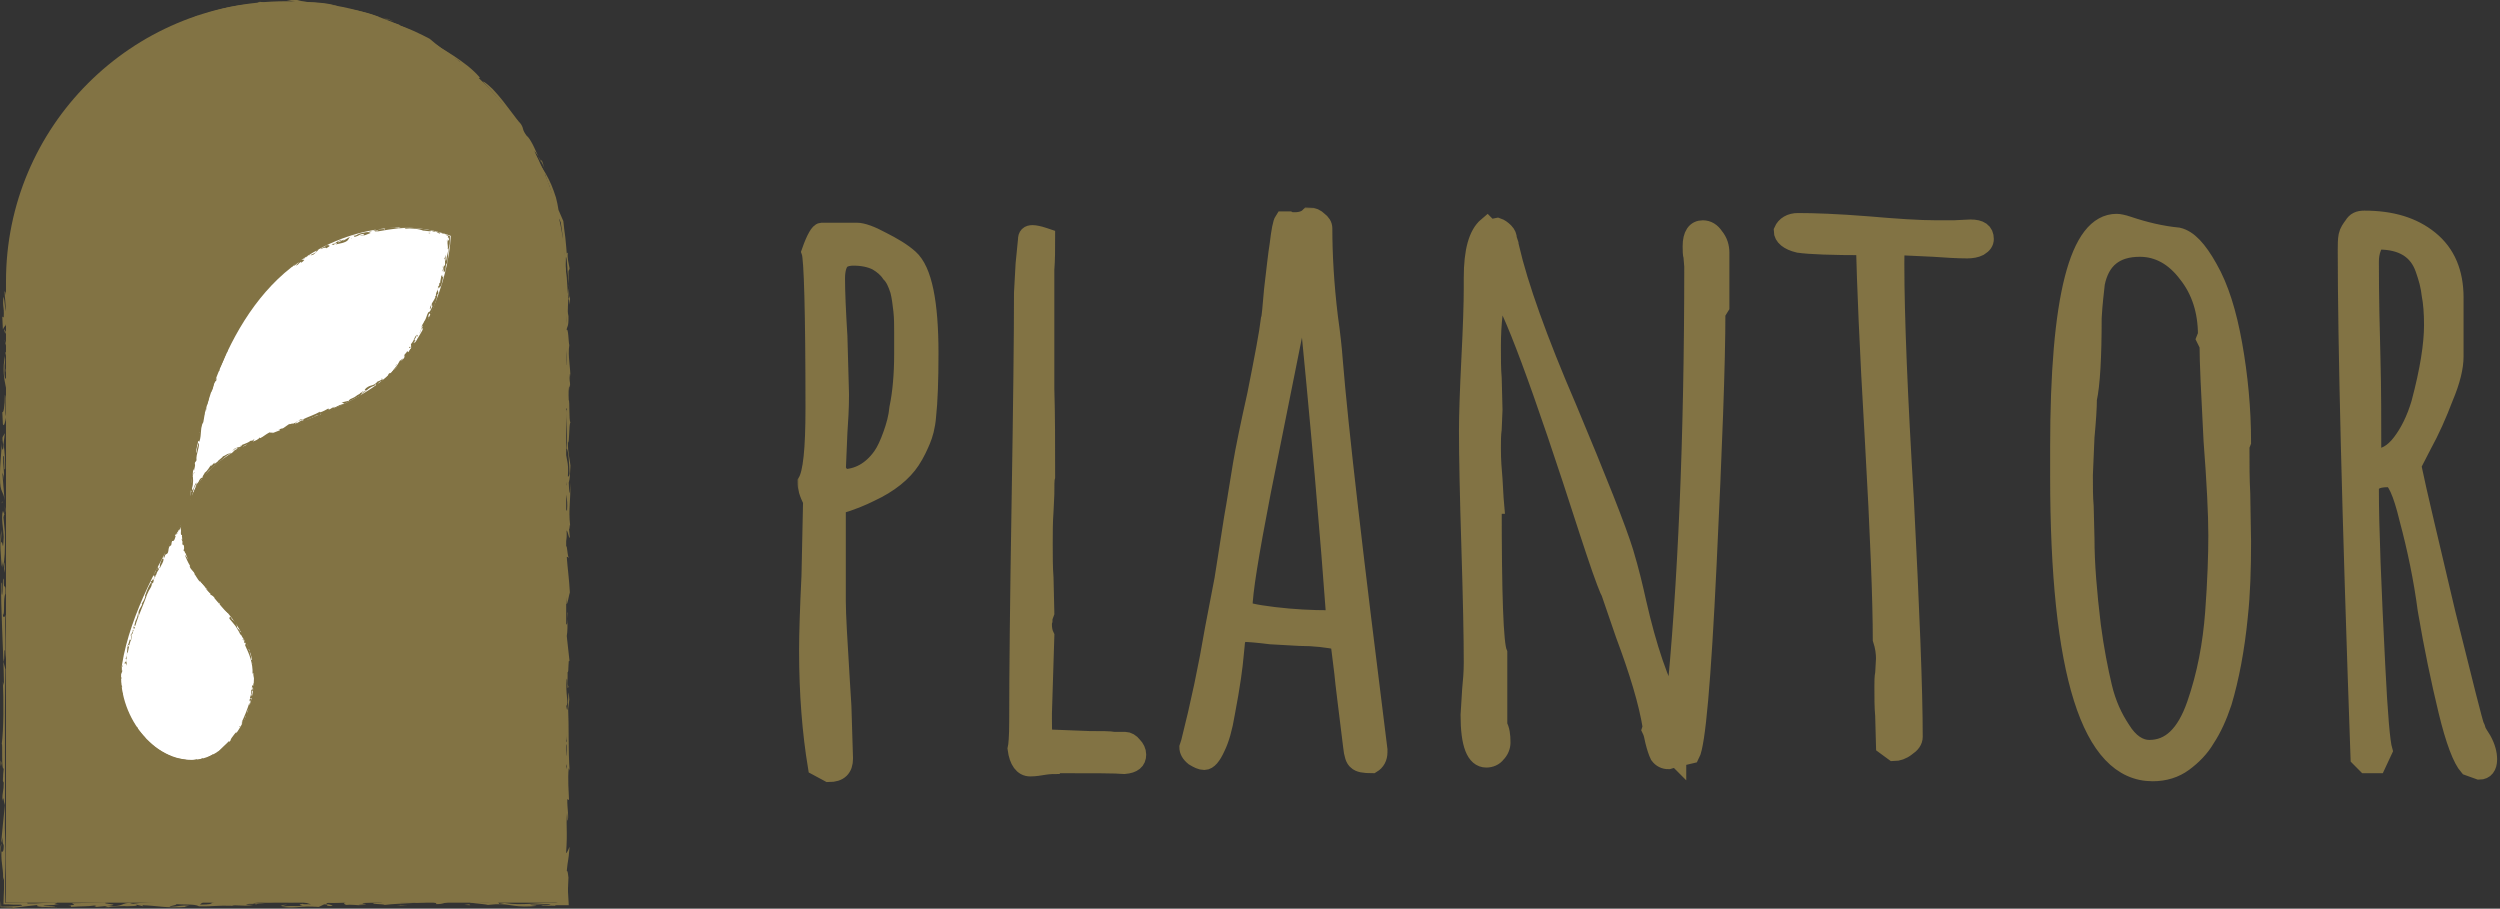 <svg width="509" height="185" viewBox="0 0 509 185" fill="none" xmlns="http://www.w3.org/2000/svg">
<rect x="0" y="0" width="509" height="185" fill="#333333" stroke="none"/>
<path d="M1.221 57.281C1.221 25.787 26.752 0.255 58.247 0.255C89.741 0.255 115.273 25.787 115.273 57.281V183.78H1.221V57.281Z" fill="#827344"/>
<path d="M1.337 57.281L1.221 58.786L1.51 59.249L1.337 57.281Z" fill="#827344"/>
<path d="M0.468 64.46L0.584 67.066C1.279 65.561 1.047 67.587 1.568 63.534C1.452 62.087 1.221 58.961 0.931 59.366C0.931 60.408 1.221 61.855 1.163 63.418C0.989 62.782 0.989 61.16 0.7 60.408C0.468 62.839 0.873 61.971 0.758 64.634L0.468 64.46Z" fill="#827344"/>
<path d="M1.163 67.529C1.047 67.297 0.931 67.066 0.815 67.066C0.931 67.297 1.105 68.571 1.163 67.529Z" fill="#827344"/>
<path d="M1.221 69.092C1.221 70.713 0.989 69.092 0.931 69.208L1.394 71.06L1.221 69.092Z" fill="#827344"/>
<path d="M1.221 75.865C1.221 76.155 1.221 76.386 1.279 76.618C1.337 76.386 1.279 76.155 1.221 75.865Z" fill="#827344"/>
<path d="M1.279 79.223C1.453 78.528 1.337 77.718 1.279 76.618C1.279 76.676 1.279 76.676 1.279 76.734C1.163 77.66 0.816 76.791 0.932 75.286C0.874 73.723 1.163 73.839 0.989 72.449L0.758 74.302C0.642 76.849 1.105 78.239 1.279 79.223Z" fill="#827344"/>
<path d="M1.221 75.865C1.221 75.576 1.221 75.286 1.221 74.997C1.105 75.402 1.163 75.633 1.221 75.865Z" fill="#827344"/>
<path d="M1.221 72.449L1.163 71.639L1.047 71.813L1.221 72.449Z" fill="#827344"/>
<path d="M1.279 84.781C0.873 84.376 1.336 80.786 0.989 80.381C0.989 82.581 0.7 84.318 0.468 83.855L0.584 86.286C0.758 87.097 1.047 86.055 1.279 84.781Z" fill="#827344"/>
<path d="M0.179 89.586C0.237 89.76 0.237 89.933 0.237 90.165C0.237 89.876 0.237 89.644 0.179 89.586Z" fill="#827344"/>
<path d="M0.931 101.86L0.468 96.187C0.584 96.708 0.758 96.534 0.816 97.808C0.873 95.26 0.584 94.971 0.642 92.887C1.047 92.25 0.7 96.534 1.047 95.376C1.047 93.929 0.989 91.729 0.7 90.513L0.989 88.197L0.526 89.008C0.41 89.934 0.873 90.918 0.584 91.497C0.41 91.787 0.352 90.86 0.295 90.166C0.41 91.671 -0.053 94.276 0.005 97.287C0.005 100.529 0.7 99.776 0.931 101.86Z" fill="#827344"/>
<path d="M0.47 102.092L0.294 102.5L0.528 102.208L0.47 102.092Z" fill="#827344"/>
<path d="M0.989 108.286L0.7 105.333C0.758 104.986 0.816 104.812 0.931 104.639C0.816 104.755 0.642 103.944 0.584 104.06C0.179 105.391 0.7 107.707 0.758 109.27C0.584 113.497 0.526 109.097 0.179 110.718C0.179 109.56 0.295 109.502 0.295 107.881C-0.169 110.428 0.237 113.67 0.352 115.349C0.41 114.886 0.526 114.77 0.468 113.844L0.584 115.581C0.989 113.786 1.047 112.281 0.989 108.286Z" fill="#827344"/>
<path d="M0.989 103.018C1.047 104.118 0.989 104.523 0.931 104.639C1.047 104.349 1.163 103.944 0.989 103.018Z" fill="#827344"/>
<path d="M0.873 114.539L0.815 116.623L0.989 115.812C0.989 115.523 0.989 114.481 0.873 114.539Z" fill="#827344"/>
<path d="M11.352 184.706C11.179 184.533 10.426 184.475 8.805 184.475C8.979 184.243 11.063 184.301 12.047 184.185C9.905 184.07 12.105 183.954 11.526 183.722C9.152 183.722 8.11 184.012 5.563 183.954C5.679 183.896 5.621 183.78 5.331 183.722C4.753 183.722 4.116 183.78 3.421 183.78C2.668 183.78 1.916 183.838 1.105 183.838C1.047 182.449 1.047 181.175 1.047 179.959C1.047 178.743 1.047 177.585 1.105 176.659C1.163 173.822 1.105 171.68 0.989 168.554C1.105 158.191 0.874 147.423 1.105 136.307L0.7 134.744C0.932 134.223 0.7 132.081 0.989 132.428C0.932 133.007 0.989 133.586 0.989 134.338C1.337 131.965 0.932 128.028 1.105 125.191C1.047 125.539 0.642 126.002 0.584 125.133C1.047 125.365 0.584 121.775 1.105 120.907C1.221 118.07 0.7 120.791 0.758 117.839C0.468 117.549 0.642 120.675 0.41 121.196C0.179 120.27 0.526 118.533 0.237 118.649C0.121 123.396 0.7 132.254 0.816 139.549L0.584 138.796C0.758 142.502 0.758 148.58 0.353 151.533C0.584 150.838 0.237 157.033 0.758 156.454C0.642 157.38 0.642 157.67 0.584 159.001L0.758 159.349C0.758 161.259 0.468 160.97 0.468 163.112C0.7 161.665 0.758 163.286 0.989 163.922C0.7 166.412 0.468 169.364 0.237 171.622C0.295 171.449 0.41 171.217 0.526 170.464C0.468 171.97 0.7 171.738 0.758 172.143C0.758 173.591 0.468 173.475 0.295 173.359C0.179 176.022 0.816 177.238 0.584 179.264L0.816 178.57C0.816 179.438 0.816 180.306 0.816 181.117C0.816 181.522 0.758 181.928 0.758 182.391C0.758 182.97 0.7 183.549 0.7 184.127C1.337 184.127 1.974 184.127 2.61 184.185C3.131 184.185 3.653 184.185 4.174 184.185C4.81 184.301 4.463 184.417 3.71 184.475C3.363 184.475 2.9 184.533 2.437 184.533C1.684 184.533 0.932 184.591 0.237 184.591C0.237 184.127 0.179 183.722 0.179 183.375C0.179 183.722 0.121 184.185 0.121 184.706C0.642 184.706 1.221 184.764 1.742 184.764C1.858 184.764 1.974 184.764 2.147 184.764C2.263 184.764 2.379 184.764 2.437 184.764C2.553 184.764 2.668 184.822 2.726 184.822C4.058 184.649 6.2 184.417 7.821 184.243C6.431 184.706 10.31 184.706 11.352 184.706Z" fill="#827344"/>
<path d="M2.842 184.88C2.61 184.938 1.8 184.996 1.453 184.996C1.742 184.996 2.031 184.996 2.379 184.996C2.495 184.996 2.61 184.996 2.726 184.996C2.842 184.996 2.9 184.996 3.016 184.996C3.016 184.938 2.958 184.938 2.842 184.88Z" fill="#827344"/>
<path d="M11.352 184.707C11.352 184.707 11.411 184.707 11.411 184.766C11.706 184.766 11.647 184.707 11.352 184.707Z" fill="#827344"/>
<path d="M0.005 174.054C0.063 173.475 0.179 172.665 0.295 171.738C0.179 171.97 0.063 172.201 0.005 174.054Z" fill="#827344"/>
<path d="M0.295 155.412C0.237 154.833 0.179 155.18 0.121 154.775C0.121 155.933 0.179 156.338 0.295 155.412Z" fill="#827344"/>
<path d="M6.2 184.938L8.515 184.88L9.384 184.822L6.2 184.938Z" fill="#827344"/>
<path d="M53.268 183.664C51.242 183.375 48.231 183.548 45.684 183.49C41.052 183.664 45.105 184.127 40.705 184.185L41.457 183.548C37.057 183.606 30.805 183.433 27.1 184.012C26.752 183.954 26 183.838 27.157 183.78C24.205 183.78 25.652 184.648 21.715 184.475C25.363 184.069 20.5 184.127 21.542 183.722L22.121 183.664C19.631 183.722 16.331 183.896 14.71 183.896C14.652 184.069 16.042 184.301 13.9 184.301C14.768 184.359 14.421 184.533 14.363 184.648C16.621 184.475 17.895 184.59 19.226 184.359C20.5 184.59 18.358 184.417 19.631 184.648L21.484 184.475C22.816 184.533 20.094 184.706 22.179 184.706C22.41 184.59 24.089 184.475 25.768 184.475L25.305 184.533C26.579 184.475 28.315 184.533 27.736 184.185L29.184 184.533L28.952 184.301C32.368 184.417 33.642 184.938 38.099 184.648C37.057 184.59 37.984 184.475 38.563 184.417C36.71 184.243 36.305 184.59 34.568 184.648C34.336 184.417 37.289 184.127 35.147 184.012C37.463 184.301 39.547 183.954 40.531 184.533C43.31 184.59 44.41 184.301 47.247 184.417L47.189 184.475C47.71 184.069 49.505 184.648 51.647 184.243L50.142 184.185C50.199 184.012 50.952 184.012 51.936 184.012C51.821 184.069 51.821 184.069 52.168 184.127C52.457 183.838 55.699 183.78 56.105 183.722C54.773 183.664 53.094 183.896 51.531 183.954C52.168 183.838 51.936 183.606 53.268 183.664Z" fill="#827344"/>
<path d="M24.321 184.649L25.247 184.533C24.842 184.591 24.494 184.591 24.321 184.649Z" fill="#827344"/>
<path d="M66.004 184.127C67.799 184.185 65.541 184.359 67.22 184.475C69.015 184.301 65.136 184.07 66.931 183.78C68.031 183.954 69.826 183.664 70.52 183.664C69.71 183.838 70.173 184.185 70.52 184.243C71.215 184.127 72.778 184.301 73.936 184.359C71.041 184.127 76.368 184.243 73.762 183.954C73.936 183.722 76.715 183.606 77.815 183.722C77.757 183.896 76.831 183.838 76.078 183.838C75.499 184.127 77.931 184.012 78.336 184.243C81.115 183.838 89.915 183.838 87.425 183.201C86.499 183.085 85.689 183.259 84.647 183.259C87.541 183.375 84.647 183.606 84.415 183.722C83.199 183.606 81.115 183.838 81.578 183.606L83.546 183.375C77.294 183.259 68.784 183.317 61.663 183.375H64.789C64.441 183.549 62.936 183.549 61.836 183.664L63.341 184.127C62.473 184.07 61.605 184.185 61.663 184.012C60.562 184.185 61.084 184.301 61.72 184.475C59.405 184.533 59.057 184.359 57.263 184.649C61.084 184.996 60.505 184.359 64.904 184.649L66.004 184.127Z" fill="#827344"/>
<path d="M57.552 184.417L58.478 184.186L57.089 184.301L57.552 184.417Z" fill="#827344"/>
<path d="M59.057 183.433C59.115 183.549 58.536 183.549 58.594 183.664C60.331 183.722 60.157 183.607 59.057 183.433Z" fill="#827344"/>
<path d="M80.652 184.36L82.967 184.302L81.462 184.244C81.52 184.302 80.941 184.36 80.652 184.36Z" fill="#827344"/>
<path d="M96.862 183.259C93.62 183.317 92.288 183.491 88.641 183.259C86.847 183.549 89.452 183.78 88.699 184.07C90.494 184.128 90.262 183.664 92.173 183.549C92.868 183.78 94.894 183.491 96.689 183.549C96.457 183.433 96.457 183.317 96.862 183.259Z" fill="#827344"/>
<path d="M107.978 184.186C109.425 184.186 110.93 184.012 112.088 184.128C111.915 184.301 111.046 184.359 110.178 184.301C110.757 184.649 111.799 184.243 113.362 184.475C113.246 184.417 112.667 184.359 113.073 184.301C113.594 184.301 113.999 184.301 114.578 184.301C115.099 184.301 115.446 184.301 115.794 184.301C115.794 183.838 115.736 183.491 115.736 183.143C115.736 182.854 115.678 182.565 115.678 182.159C115.62 181.522 115.62 180.538 115.736 178.686C115.62 177.933 115.62 177.238 115.388 177.354C115.678 174.459 115.678 175.907 115.967 172.433C115.851 172.549 115.504 173.707 115.215 173.707C115.62 168.786 115.157 168.67 115.446 165.486C115.446 165.833 115.562 166.238 115.504 167.107C115.909 166.701 115.446 164.444 115.504 162.707L115.851 162.88C115.794 161.259 115.562 158.481 115.794 156.396L115.967 156.859C115.678 152.691 115.851 147.886 115.678 144.354L115.909 142.444C115.62 137.581 115.794 147.249 115.273 143.717C115.909 143.196 115.041 141.228 115.33 138.449C115.562 137.118 115.446 141.228 115.736 139.781C115.388 139.144 115.62 138.333 115.562 136.828C115.851 137.175 115.62 133.76 115.967 134.686L115.388 129.475C115.562 128.665 115.562 127.16 115.504 126.002C115.504 128.781 115.041 125.249 114.925 128.375C115.099 132.949 115.157 140.591 115.041 146.323C115.446 146.96 115.041 149.97 115.388 150.896C115.273 151.012 115.157 151.475 114.983 151.591C115.099 155.296 115.215 150.723 115.388 151.649C115.446 153.27 115.215 154.544 115.041 154.428C115.041 157.091 115.157 154.717 115.388 156.049L114.925 157.786C114.983 161.549 115.099 165.891 115.157 170.349C115.215 172.607 115.215 174.865 115.215 177.122C115.215 178.28 115.215 179.38 115.215 180.48C115.215 181.522 115.215 182.565 115.157 183.607C114.404 183.607 113.651 183.549 112.899 183.549L113.594 183.838C109.367 183.665 106.473 184.475 102.709 183.838L101.436 184.07C102.131 183.954 100.683 183.607 101.783 183.433C100.625 183.549 99.409 183.433 98.194 183.491L100.336 183.607C98.831 183.838 97.21 183.722 96.746 183.491C93.562 183.78 98.657 184.012 99.352 184.243C103.809 183.722 103.867 184.764 108.152 184.533C110.699 184.417 107.804 184.359 107.978 184.186Z" fill="#827344"/>
<path d="M102.42 183.375C102.131 183.375 101.957 183.433 101.783 183.433C102.015 183.433 102.246 183.433 102.42 183.375Z" fill="#827344"/>
<path d="M115.504 126.002C115.504 125.655 115.504 125.307 115.504 124.786C115.388 124.323 115.446 124.96 115.504 126.002Z" fill="#827344"/>
<path d="M94.546 184.243L95.762 184.301L95.531 184.128L94.546 184.243Z" fill="#827344"/>
<path d="M115.859 113.439H115.678C115.738 113.559 115.798 113.62 115.859 113.439Z" fill="#827344"/>
<path d="M87.483 7.897C85.515 6.855 82.852 5.582 81.231 5.176L81.462 5.118C81.173 5.003 80.767 4.829 80.304 4.713C79.841 4.597 79.32 4.424 78.973 4.308C78.22 4.134 77.815 4.134 78.915 4.713L79.494 4.829C80.189 5.003 80.594 5.176 80.941 5.35C81.231 5.524 81.462 5.639 81.636 5.755C81.983 6.045 82.273 6.276 83.199 6.797C84.357 7.376 85.399 7.666 86.267 8.071C86.731 8.245 87.194 8.476 87.657 8.65C88.12 8.881 88.583 9.171 89.046 9.518C89.915 10.039 89.683 10.097 89.394 10.039C91.304 11.371 92.288 11.545 93.62 12.529C93.562 12.876 93.909 13.281 94.489 13.803C95.01 14.323 95.82 14.902 96.63 15.597C98.309 16.987 100.22 18.608 101.03 20.171C102.536 21.734 104.273 24.108 105.952 26.308C104.909 25.208 107.341 28.508 106.704 28.218C107.167 28.392 108.151 30.129 108.962 31.923C109.425 32.792 109.773 33.718 110.12 34.355C110.467 35.05 110.757 35.513 110.988 35.513C111.567 37.308 111.625 37.365 111.683 37.423C111.741 37.539 111.857 37.713 112.436 39.797C112.32 39.797 112.088 39.102 111.973 38.871C112.378 40.55 113.13 41.302 113.13 42.807C113.883 46.223 113.478 43.329 114.172 45.297C114.751 48.944 114.462 47.902 114.404 49.986C114.636 50.102 114.751 50.739 114.867 51.55C114.983 52.36 115.041 53.344 115.215 54.213C115.215 53.749 115.099 51.26 115.388 52.881C115.446 53.402 115.446 53.865 115.504 54.271C115.504 54.676 115.562 55.023 115.562 55.313C115.62 55.892 115.678 56.297 115.678 56.702C115.794 57.513 115.909 58.323 115.967 60.292C115.504 62.318 115.967 56.355 115.62 59.828C115.446 57.339 115.388 55.371 114.983 54.097C115.041 55.776 115.099 57.628 115.099 59.539C115.157 61.45 115.215 63.418 115.272 65.27C115.215 67.297 115.041 64.228 115.041 65.849C114.867 69.497 115.504 71.465 115.272 74.36L115.041 73.781C115.33 75.576 114.983 80.207 115.157 83.623C115.272 83.16 115.33 82.928 115.446 83.334C114.867 83.276 115.736 88.023 115.33 91.381C115.678 91.091 115.909 94.391 115.967 96.418C115.851 97.17 115.736 96.996 115.62 96.996C115.851 93.639 115.215 93.754 115.041 91.091C115.215 93.291 115.041 96.996 115.33 98.907L115.041 98.154C114.983 101.223 115.678 100.818 115.446 104.06L115.215 103.712C115.272 110.196 114.867 117.781 115.33 122.933C115.504 123.396 115.909 120.791 116.025 120.617C115.851 117.549 115.562 115.754 115.388 113.381L115.736 113.438C115.504 112.917 115.388 110.081 115.215 111.644C115.041 109.733 115.504 110.196 115.33 107.996C115.678 108.17 115.736 109.502 116.025 109.502L115.851 107.591C115.967 108.228 115.967 106.433 116.083 107.012C115.678 103.423 116.257 102.033 116.083 98.328L116.025 100.354C115.851 100.354 115.851 99.139 115.794 98.27C116.083 97.286 116.025 96.649 116.141 94.796C115.967 93.175 115.62 92.249 115.62 90.049C115.967 90.512 115.794 86.402 116.141 85.997C115.794 85.534 116.025 81.712 115.794 81.423C115.736 80.265 115.736 78.644 115.967 78.644C115.967 78.818 116.025 79.165 116.025 79.513V78.355C116.083 78.47 116.083 78.412 116.083 78.586C116.083 77.544 115.851 77.544 116.025 76.155C116.141 76.155 116.141 76.907 116.141 77.486C116.199 74.707 115.562 72.565 115.909 70.249C115.736 69.786 115.736 66.544 115.33 67.239C115.446 66.371 115.794 66.718 115.736 64.344C115.388 63.013 115.851 61.739 115.62 59.944C115.967 62.318 115.736 59.944 116.025 62.028C116.083 61.218 116.025 60.234 115.909 59.076C115.851 58.497 115.794 57.918 115.794 57.281C115.736 56.644 115.736 55.95 115.736 55.255C115.794 54.965 115.909 54.965 115.967 54.676C115.794 53.634 115.446 52.476 115.62 51.434L115.388 51.607C115.33 50.681 115.215 49.523 115.099 48.365C114.925 47.208 114.809 46.05 114.694 45.008C114.346 44.255 114.057 43.502 113.709 42.75C113.594 41.939 113.42 41.071 113.188 40.202C112.899 39.334 112.609 38.465 112.262 37.655C111.915 36.844 111.509 36.034 111.104 35.339C110.699 34.644 110.294 34.008 109.946 33.486C109.83 33.197 109.715 32.908 109.599 32.618C109.483 32.329 109.309 32.039 109.194 31.75C108.962 31.229 108.788 30.823 108.846 30.765C109.02 30.997 109.251 31.345 109.599 31.808C109.194 31.055 108.846 30.129 108.441 29.376C108.036 28.623 107.63 27.929 107.225 27.639C106.183 26.192 106.762 26.423 106.067 25.266C105.43 24.571 104.794 23.702 104.099 22.776C103.346 21.85 102.652 20.808 101.899 19.939C101.552 19.476 101.146 19.071 100.799 18.666C100.452 18.26 100.104 17.913 99.757 17.623C99.12 17.045 98.599 16.639 98.252 16.581C98.773 17.102 99.467 17.913 100.278 18.781C100.683 19.245 101.088 19.766 101.552 20.287C101.783 20.518 102.015 20.808 102.188 21.039C102.42 21.329 102.594 21.56 102.825 21.85C102.304 21.329 102.536 21.85 101.899 21.097C100.973 20.055 100.336 19.187 99.641 18.434C99.294 18.029 98.946 17.623 98.541 17.218C98.136 16.813 97.673 16.408 97.152 15.945L97.731 15.829C96.167 13.976 94.257 12.645 92.462 11.429C91.536 10.85 90.667 10.271 89.799 9.75C88.989 9.171 88.236 8.534 87.483 7.897Z" fill="#827344"/>
<path d="M110.93 34.529L110.294 32.56L110.178 32.85C110.467 33.371 110.757 33.95 110.93 34.529Z" fill="#827344"/>
<path d="M110.178 32.85C110.004 32.503 109.772 32.156 109.541 31.808C109.772 32.214 109.946 32.561 110.12 32.908L110.178 32.85Z" fill="#827344"/>
<path d="M80.189 4.366C79.783 4.192 78.973 3.845 78.104 3.555C78.625 3.787 79.725 4.25 80.189 4.366Z" fill="#827344"/>
<path d="M77.931 3.614L78.857 4.077H79.031L77.931 3.614Z" fill="#827344"/>
<path d="M22.178 13.513C21.426 14.324 20.673 15.076 19.978 15.887C19.747 16.003 18.936 16.755 18.357 17.334C17.778 17.913 17.315 18.377 17.663 17.855C16.563 19.419 13.668 22.429 14.999 21.561C16.505 19.766 18.184 17.797 20.21 16.003C22.236 14.15 24.436 12.413 26.81 10.734C29.241 9.113 31.789 7.666 34.394 6.392C36.999 5.119 39.662 4.077 42.268 3.15C41.747 3.382 41.168 3.613 40.647 3.903C40.994 3.787 41.283 3.613 41.573 3.498C41.862 3.382 42.21 3.324 42.499 3.208C43.078 3.034 43.599 2.861 44.12 2.745C45.162 2.513 46.089 2.34 46.957 2.166C47.825 2.05 48.694 1.877 49.62 1.703C50.547 1.529 51.473 1.298 52.631 0.95C52.457 1.124 52.225 1.298 52.052 1.471C52.689 1.413 53.325 1.356 53.962 1.24C54.599 1.182 55.178 1.008 55.815 0.95C57.089 0.835 58.362 0.661 59.694 0.95L59.462 0.777C60.157 0.777 60.446 0.892 61.199 0.892L60.91 0.835C62.82 0.777 63.978 0.892 65.831 1.24C65.946 1.413 64.962 1.182 64.383 1.124C65.194 1.413 66.699 1.24 68.146 1.529C69.246 1.877 68.088 1.703 67.915 1.761C68.436 1.819 68.957 1.934 69.42 1.992C69.883 2.05 70.346 2.166 70.752 2.282C71.562 2.456 72.315 2.629 73.01 2.861C73.704 3.034 74.341 3.208 75.036 3.382C75.731 3.556 76.425 3.671 77.178 3.787C77.525 3.787 76.194 3.208 77.699 3.671C76.367 3.092 75.094 2.687 73.82 2.398C72.546 2.05 71.331 1.934 69.999 1.703L70.694 1.877C69.594 1.934 69.246 1.819 68.667 1.645C68.378 1.529 68.088 1.471 67.625 1.356C67.394 1.298 67.162 1.24 66.815 1.182C66.525 1.124 66.12 1.124 65.715 1.124C66.641 0.95 68.088 1.24 68.667 1.24C66.757 0.603 65.367 0.603 64.152 0.487C63.515 0.429 62.936 0.487 62.357 0.371C61.778 0.313 61.199 0.198 60.562 0.024H60.852C60.273 -0.034 59.231 0.024 58.362 0.082C58.652 0.14 59.52 0.256 60.099 0.313C59.173 0.371 58.767 0.603 58.42 0.719C57.436 0.429 57.089 0.892 55.525 0.777C54.947 0.545 56.857 0.487 57.436 0.371L55.525 0.603C53.789 0.719 53.789 0.429 52.92 0.371C51.473 0.661 53.789 0.429 52.631 0.777C51.704 0.719 49.215 0.95 46.552 1.471C43.889 2.05 41.052 2.977 39.315 3.729C40.531 3.266 39.662 3.324 41.225 2.861C40.647 2.977 38.736 3.787 38.794 3.961C36.362 5.003 33.294 6.277 31.036 7.319C31.268 7.261 31.499 7.203 31.789 7.145C30.11 8.419 27.099 9.461 24.262 11.834L24.32 11.777C23.857 12.182 23.51 12.587 23.047 13.108C22.584 13.571 22.062 14.208 21.194 14.845C21.541 14.382 22.41 13.629 22.178 13.513Z" fill="#827344"/>
<path d="M13.61 23.066L14.131 21.966C13.726 22.487 13.321 23.066 13.031 23.587C12.8 24.108 12.742 24.456 12.857 24.398C13.321 23.645 14.131 22.835 14.073 22.603C14.015 22.661 13.957 22.545 13.61 23.066Z" fill="#827344"/>
<path d="M3.421 44.892C3.363 45.355 3.479 45.239 3.537 45.471C4.058 42.981 4.868 40.203 5.679 37.887C6.547 35.571 7.473 33.661 7.994 32.792C8.863 31.287 8.573 30.824 9.616 28.855L10.368 28.161C10.6 27.64 11.294 26.655 11.758 25.903C12.279 25.208 12.568 24.687 12.047 25.092C11.931 25.15 11.642 26.018 11.005 26.829L10.947 26.598C10.542 27.292 10.137 27.929 9.789 28.624C9.847 28.392 9.905 28.103 10.021 27.871C8.168 30.476 9.326 30.071 7.473 33.487L7.126 33.313C6.605 34.529 6.2 35.397 5.852 36.266C5.505 37.134 5.158 37.945 4.695 39.045C4.695 39.045 4.868 39.103 4.926 38.697C5.1 38.292 5.389 37.829 5.447 38.118C4.463 41.939 5.447 37.482 4.405 40.029C4.173 40.839 4 41.882 3.768 42.924C3.537 44.024 3.305 45.181 3.131 46.282C2.958 47.382 2.726 48.424 2.61 49.35C2.495 50.276 2.321 50.971 2.205 51.434C2.437 50.681 2.495 50.855 2.552 51.492C2.61 52.129 2.552 53.171 2.495 54.097C2.321 54.966 2.321 53.518 2.205 53.171C2.147 53.634 2.089 53.981 2.031 54.387C1.973 54.792 1.973 55.197 1.973 55.602C2.205 54.502 2.495 55.255 2.552 57.224C2.668 56.123 2.668 55.081 2.668 54.039C2.726 52.997 2.726 52.013 2.726 51.029C2.784 49.118 2.9 47.092 3.421 44.892Z" fill="#827344"/>
<path d="M3.479 46.282C3.537 45.819 3.595 45.645 3.537 45.529C3.363 46.108 3.305 46.745 3.189 47.266L3.479 46.282Z" fill="#827344"/>
<path d="M24.842 135.322C26.521 124.785 32.947 113.612 37 106.665C37 119.98 46.958 121.196 50.894 132.717C54.021 141.98 47.71 154.717 39.026 154.717C30.342 154.717 23.395 144.296 24.842 135.322Z" fill="white"/>
<path d="M24.9 135.322L24.842 135.673L24.959 135.789L24.9 135.322Z" fill="#827344"/>
<path d="M24.205 136.828C24.205 137.002 24.205 137.233 24.263 137.407C24.726 137.117 24.552 137.523 24.9 136.654C24.842 136.365 24.784 135.67 24.61 135.728C24.61 135.959 24.726 136.307 24.668 136.596C24.552 136.423 24.61 136.075 24.436 135.902C24.263 136.423 24.494 136.249 24.379 136.828H24.205Z" fill="#827344"/>
<path d="M24.617 137.526C24.557 137.466 24.438 137.407 24.379 137.407C24.498 137.466 24.557 137.764 24.617 137.526Z" fill="#827344"/>
<path d="M24.67 137.812C24.67 138.162 24.494 137.812 24.494 137.87L24.787 138.279L24.67 137.812Z" fill="#827344"/>
<path d="M24.726 139.317C24.726 139.377 24.726 139.437 24.787 139.498C24.787 139.377 24.726 139.377 24.726 139.317Z" fill="#827344"/>
<path d="M24.842 140.012C24.9 139.838 24.842 139.665 24.784 139.491C24.726 139.723 24.494 139.549 24.552 139.202C24.494 138.854 24.668 138.854 24.552 138.565C24.494 138.68 24.437 138.854 24.437 138.97C24.379 139.549 24.726 139.78 24.842 140.012Z" fill="#827344"/>
<path d="M24.728 139.324C24.728 139.264 24.728 139.204 24.728 139.143C24.668 139.204 24.668 139.264 24.728 139.324Z" fill="#827344"/>
<path d="M24.673 138.572L24.613 138.391L24.552 138.451L24.673 138.572Z" fill="#827344"/>
<path d="M25.016 141.17C24.726 141.112 24.9 140.301 24.668 140.244C24.726 140.707 24.61 141.112 24.494 141.054C24.552 141.228 24.61 141.401 24.668 141.575C24.842 141.749 24.958 141.459 25.016 141.17Z" fill="#827344"/>
<path d="M24.61 142.328C24.67 142.328 24.67 142.388 24.67 142.448C24.67 142.388 24.61 142.328 24.61 142.328Z" fill="#827344"/>
<path d="M25.884 144.701C25.652 144.354 25.421 144.007 25.189 143.659C25.305 143.717 25.363 143.659 25.479 143.949C25.363 143.428 25.131 143.428 25.016 142.965C25.189 142.791 25.305 143.717 25.421 143.428C25.305 143.138 25.189 142.675 24.9 142.502C24.9 142.328 24.9 142.154 24.958 141.98L24.726 142.212C24.726 142.444 25.074 142.559 24.9 142.733C24.784 142.849 24.726 142.617 24.668 142.502C24.784 142.791 24.726 143.428 24.958 144.065C25.305 144.644 25.595 144.354 25.884 144.701Z" fill="#827344"/>
<path d="M25.654 144.875L25.594 144.995L25.714 144.875H25.654Z" fill="#827344"/>
<path d="M26.521 145.975L26.058 145.454C26.058 145.396 26.115 145.338 26.115 145.281C26.058 145.338 25.884 145.223 25.884 145.281C25.768 145.686 26.289 145.975 26.463 146.265C26.81 147.133 26.347 146.265 26.289 146.728C26.173 146.496 26.231 146.438 26.058 146.149C26.058 146.786 26.636 147.307 26.868 147.538C26.81 147.423 26.868 147.365 26.752 147.191L27.042 147.48C27.1 147.017 26.926 146.728 26.521 145.975Z" fill="#827344"/>
<path d="M26.058 144.933C26.174 145.167 26.174 145.225 26.174 145.283C26.174 145.167 26.233 145.108 26.058 144.933Z" fill="#827344"/>
<path d="M27.047 147.661C27.047 147.601 26.986 147.541 26.926 147.48C26.986 147.541 26.986 147.601 27.047 147.661Z" fill="#827344"/>
<path d="M27.099 147.191L27.333 147.6V147.366C27.275 147.308 27.158 147.133 27.099 147.191Z" fill="#827344"/>
<path d="M41.457 154.949C41.4 154.833 41.226 154.833 40.878 154.949C40.878 154.833 41.342 154.717 41.515 154.601C41.052 154.659 41.457 154.428 41.342 154.37C40.878 154.485 40.647 154.717 40.126 154.717C40.126 154.659 40.126 154.601 40.068 154.601C39.431 154.775 38.331 154.891 37.694 154.659C37.115 154.543 36.652 154.485 35.957 154.37C33.815 153.675 31.731 152.517 30.11 150.78L29.705 150.722C29.705 150.549 29.3 150.317 29.473 150.259C29.531 150.375 29.647 150.433 29.763 150.549C29.589 150.028 28.836 149.564 28.547 148.985C28.547 149.043 28.431 149.275 28.315 149.159C28.605 149.043 27.852 148.58 28.026 148.233C27.736 147.654 27.794 148.349 27.505 147.77C27.331 147.828 27.794 148.349 27.736 148.522C27.505 148.407 27.447 148.001 27.331 148.117C27.852 149.043 29.3 150.375 30.573 151.359H30.342C31.036 151.822 32.021 152.633 32.484 153.212C32.426 153.038 33.468 153.906 33.584 153.559C33.7 153.733 33.815 153.733 34.047 153.906L34.163 153.849C34.51 154.022 34.394 154.138 34.857 154.312C34.626 154.08 34.973 154.138 35.147 154.08C35.379 154.254 35.61 154.428 35.9 154.601C36.189 154.775 36.421 154.891 36.652 155.006C36.652 154.949 36.594 154.891 36.421 154.775C36.71 154.891 36.71 154.775 36.826 154.717C37.115 154.775 37.057 154.949 37.057 155.064C37.636 155.238 37.984 154.891 38.389 155.064L38.273 154.891C38.563 154.891 38.852 154.949 39.142 155.006C39.431 155.064 39.721 155.064 40.068 155.006C40.415 155.18 39.547 155.238 39.257 155.296C39.373 155.354 39.721 155.354 39.778 155.412C40.068 155.296 40.531 155.064 40.878 154.949C40.357 155.238 41.226 155.006 41.457 154.949Z" fill="#827344"/>
<path d="M39.552 155.412C39.492 155.471 39.373 155.471 39.373 155.531C39.433 155.531 39.492 155.471 39.611 155.531C39.611 155.412 39.611 155.412 39.552 155.412Z" fill="#827344"/>
<path d="M41.458 154.949C41.458 155.007 41.516 155.007 41.458 154.949C41.574 154.949 41.516 154.949 41.458 154.949Z" fill="#827344"/>
<path d="M37.004 155.298C36.887 155.24 36.712 155.123 36.537 155.064C36.537 155.123 36.595 155.181 37.004 155.298Z" fill="#827344"/>
<path d="M33.126 153.675C33.007 153.616 33.066 153.735 32.947 153.735C33.126 153.854 33.245 153.854 33.126 153.675Z" fill="#827344"/>
<path d="M40.358 155.354C40.531 155.296 40.705 155.296 40.879 155.238L41.052 155.18C40.821 155.238 40.589 155.296 40.358 155.354Z" fill="#827344"/>
<path d="M48.231 148.986C47.826 149.217 47.536 149.796 47.189 150.201C46.61 151.012 47.421 150.549 46.784 151.301L46.61 150.896C45.973 151.591 44.931 152.401 44.468 153.096C44.41 153.096 44.236 153.154 44.41 152.98C43.889 153.328 44.41 153.617 43.6 153.965C44.178 153.386 43.252 153.907 43.368 153.559L43.484 153.501C43.021 153.791 42.442 154.138 42.094 154.254C42.094 154.37 42.442 154.37 41.978 154.543C42.152 154.486 42.152 154.601 42.152 154.717C42.615 154.486 42.847 154.37 43.078 154.138C43.368 154.138 42.905 154.254 43.252 154.254L43.542 153.965C43.831 153.849 43.31 154.196 43.773 154.022C43.773 153.965 44.063 153.675 44.41 153.501L44.352 153.617C44.584 153.443 44.931 153.27 44.7 153.154H45.105L44.989 153.096C45.336 152.922 45.568 152.807 45.857 152.691C46.147 152.575 46.379 152.401 46.668 151.996C46.494 152.112 46.552 151.938 46.668 151.822C46.321 151.996 46.379 152.228 46.089 152.517C45.973 152.459 46.321 151.88 45.915 152.112C46.436 151.88 46.61 151.475 47.015 151.533C47.478 151.128 47.478 150.78 47.942 150.375L47.999 150.433C47.884 150.201 48.405 150.086 48.463 149.565C48.405 149.622 48.289 149.738 48.231 149.796C48.173 149.738 48.231 149.622 48.347 149.391C48.347 149.449 48.347 149.449 48.463 149.391C48.347 149.217 48.752 148.638 48.752 148.522C48.578 148.754 48.463 149.101 48.347 149.449C48.173 149.275 47.999 149.217 48.231 148.986Z" fill="#827344"/>
<path d="M44.121 153.798L44.241 153.617C44.241 153.677 44.181 153.737 44.121 153.798Z" fill="#827344"/>
<path d="M49.852 146.786C50.084 146.438 49.91 146.959 50.141 146.67C50.199 146.265 49.736 146.959 49.736 146.554C49.968 146.38 49.91 145.975 49.968 145.802C49.968 145.975 50.257 145.975 50.315 145.975C50.315 145.802 50.547 145.57 50.663 145.28C50.315 145.802 50.778 144.759 50.431 145.223C50.315 145.107 50.431 144.586 50.605 144.354C50.663 144.412 50.605 144.586 50.547 144.702C50.663 144.875 50.778 144.354 50.952 144.354C50.952 144.007 51.068 143.428 51.126 142.907C51.184 142.444 51.126 142.096 50.894 142.27C50.778 142.444 50.836 142.617 50.778 142.849C51.01 142.27 51.01 142.907 51.068 142.965C50.952 143.196 50.952 143.659 50.836 143.544L50.778 143.081C50.373 144.354 49.736 146.033 49.041 147.365C49.157 147.191 49.273 146.959 49.331 146.786C49.389 146.902 49.273 147.191 49.215 147.423L49.62 147.249C49.505 147.423 49.447 147.596 49.389 147.538C49.389 147.828 49.505 147.77 49.62 147.654C49.447 148.117 49.273 148.117 49.215 148.58C49.562 148.291 49.562 148.117 49.62 147.886C49.678 147.712 49.736 147.48 50.026 147.075L49.852 146.786Z" fill="#827344"/>
<path d="M49.1 148.467V148.233L48.983 148.525L49.1 148.467Z" fill="#827344"/>
<path d="M48.752 147.887C48.811 147.887 48.752 148.005 48.811 148.063C49.047 147.769 48.929 147.769 48.752 147.887Z" fill="#827344"/>
<path d="M51.126 143.89L51.242 143.369L51.126 143.659C51.184 143.717 51.126 143.833 51.126 143.89Z" fill="#827344"/>
<path d="M51.184 140.359C51.126 141.054 51.184 141.343 50.895 142.038C50.952 142.443 51.242 141.922 51.358 142.154C51.473 141.806 51.184 141.749 51.184 141.343C51.358 141.228 51.242 140.764 51.358 140.417C51.3 140.475 51.242 140.475 51.184 140.359Z" fill="#827344"/>
<path d="M51.936 138.044C51.936 137.696 51.82 137.407 51.878 137.175C51.994 137.233 51.994 137.407 51.994 137.58C52.226 137.465 51.936 137.233 52.052 136.886C52.052 136.944 51.994 137.059 51.936 136.944C51.936 136.075 51.763 136.48 51.705 135.38C51.589 135.207 51.589 135.091 51.473 135.149C51.531 134.512 51.647 134.801 51.589 134.049C51.531 134.107 51.357 134.396 51.184 134.396C51.184 133.296 50.894 133.354 50.836 132.659C50.894 132.717 50.952 132.775 50.952 133.007C51.184 132.833 50.72 132.486 50.605 132.138L50.836 132.08C50.663 131.791 50.315 131.27 50.315 130.807L50.431 130.865C50.199 130.459 49.91 130.054 49.736 129.649C49.505 129.244 49.331 128.838 49.099 128.549L48.984 128.144C48.289 127.333 49.447 129.07 48.81 128.607C49.099 128.317 48.405 128.202 48.231 127.623C48.231 127.275 48.636 128.086 48.578 127.738C48.347 127.738 48.347 127.507 48.173 127.275C48.347 127.217 47.826 126.696 48.115 126.754L47.189 126.059C47.189 125.828 46.957 125.596 46.784 125.423C47.131 125.886 46.436 125.481 46.784 126.059C47.073 126.407 47.536 126.928 47.941 127.449C48.289 128.028 48.694 128.607 48.926 129.186C49.215 129.186 49.273 129.88 49.563 129.938C49.505 129.996 49.505 130.112 49.389 130.17C49.794 130.865 49.447 129.938 49.62 130.054C49.794 130.344 49.794 130.691 49.678 130.691C49.91 131.212 49.794 130.691 50.026 130.923L49.91 131.386C50.257 132.196 50.72 133.065 51.01 134.107C51.299 135.091 51.473 136.191 51.415 137.175L51.589 137.001C51.531 137.928 52.052 138.507 51.589 139.317L51.705 139.607C51.647 139.433 51.415 139.722 51.299 139.491C51.357 139.722 51.242 140.012 51.299 140.244L51.415 139.78C51.531 140.128 51.415 140.475 51.242 140.533C51.299 141.228 51.589 140.186 51.763 140.012C51.531 139.028 52.168 139.086 52.052 138.101C52.11 137.465 52.052 138.101 51.936 138.044Z" fill="#827344"/>
<path d="M51.415 139.201C51.415 139.261 51.415 139.321 51.475 139.321C51.415 139.321 51.415 139.261 51.415 139.201Z" fill="#827344"/>
<path d="M46.906 125.255C46.846 125.195 46.787 125.136 46.727 125.076C46.608 124.957 46.727 125.076 46.906 125.255Z" fill="#827344"/>
<path d="M51.764 140.945L51.824 140.707H51.705L51.764 140.945Z" fill="#827344"/>
<path d="M45.337 123.049L45.278 123.107C45.278 123.107 45.337 123.049 45.337 123.049Z" fill="#827344"/>
<path d="M40.705 117.491L40.825 117.611C40.765 117.551 40.765 117.551 40.705 117.491Z" fill="#827344"/>
<path d="M33.989 111.47C33.815 111.933 33.526 112.512 33.526 112.86L33.468 112.802C33.41 113.033 33.12 113.844 33.526 113.439V113.265C33.7 112.686 33.873 112.975 34.163 112.57C34.394 112.049 34.221 111.586 34.568 111.181C34.684 111.007 34.742 111.065 34.742 111.181C35.031 110.775 34.857 110.428 35.031 110.139C35.378 110.254 35.552 109.907 35.668 109.444C35.726 109.212 35.842 108.981 35.9 108.807C36.015 108.633 36.131 108.46 36.189 108.575C36.247 108.402 36.363 108.228 36.478 108.054C36.594 107.881 36.71 107.649 36.884 107.186C36.826 107.418 36.826 107.475 36.826 107.475C36.826 107.533 36.826 107.533 36.826 107.591C36.826 107.707 36.826 107.881 36.71 108.112C36.884 107.533 36.884 108.054 36.826 108.402C36.826 108.749 36.826 108.981 37.057 108.923C36.999 109.733 37.115 108.923 37.115 109.907C37.057 109.907 37.057 109.733 36.999 109.675C36.942 110.081 37.289 110.196 37.115 110.544C37.173 111.296 37.289 110.66 37.463 111.065C37.578 111.817 37.463 111.644 37.347 112.107C37.636 112.107 37.636 112.57 37.81 112.917C37.81 112.802 37.694 112.281 37.868 112.628C37.926 113.091 38.099 113.207 38.215 113.381C38.331 113.496 38.447 113.67 38.62 114.017C38.505 114.539 38.331 113.265 38.389 114.017C38.099 113.554 37.926 113.207 37.636 112.975C37.752 113.323 37.926 113.67 38.099 114.075C38.273 114.423 38.447 114.828 38.678 115.175C38.852 115.581 38.447 115.06 38.62 115.349C38.91 116.102 39.431 116.275 39.663 116.854L39.489 116.796C39.836 117.028 40.184 118.012 40.763 118.475C40.763 118.36 40.763 118.302 40.878 118.302C40.589 118.533 41.631 118.996 41.92 119.691C42.036 119.517 42.615 119.923 42.905 120.27C42.963 120.444 42.847 120.444 42.847 120.502C42.499 119.865 42.21 120.154 41.747 119.749C42.152 120.038 42.557 120.733 42.963 120.907H42.731C43.136 121.428 43.426 121.081 43.773 121.717L43.657 121.775C44.584 122.817 45.51 124.149 46.436 124.844C46.61 124.844 46.436 124.265 46.494 124.149C45.973 123.686 45.568 123.512 45.163 123.223L45.336 123.107C45.163 123.107 44.699 122.702 44.815 123.049C44.468 122.817 44.757 122.702 44.352 122.412C44.526 122.296 44.757 122.47 44.873 122.354L44.526 122.123C44.699 122.181 44.41 121.891 44.584 121.949C43.889 121.544 43.947 121.081 43.31 120.56L43.599 120.907C43.484 120.965 43.368 120.791 43.194 120.675C43.194 120.386 43.078 120.328 42.847 119.981C42.557 119.807 42.268 119.749 41.978 119.402C42.21 119.344 41.573 118.707 41.689 118.533C41.457 118.591 41.11 117.838 40.936 117.896C40.763 117.723 40.589 117.433 40.647 117.375C40.647 117.375 40.705 117.433 40.763 117.491L40.647 117.26C40.705 117.26 40.705 117.26 40.705 117.26C40.589 117.086 40.473 117.144 40.415 116.854C40.473 116.796 40.531 116.97 40.647 117.028C40.357 116.507 39.778 116.333 39.721 115.812C39.605 115.754 39.257 115.175 39.084 115.407C39.084 115.175 39.257 115.175 39.026 114.77C38.678 114.596 38.852 114.249 38.62 113.96C39.026 114.365 38.678 113.96 39.026 114.249C38.968 113.902 38.563 113.554 38.389 112.975C38.389 112.917 38.447 112.86 38.505 112.802C38.389 112.628 38.157 112.396 38.273 112.165L38.157 112.223C38.157 111.817 37.926 111.296 37.984 110.833L37.636 110.37C37.752 110.023 37.694 109.617 37.578 109.27C37.52 109.096 37.463 108.865 37.405 108.691C37.347 108.518 37.289 108.402 37.231 108.344C37.231 108.112 37.231 107.649 37.289 107.533C37.289 107.533 37.347 107.591 37.405 107.649C37.405 107.418 37.405 107.07 37.405 106.839C37.405 106.549 37.405 106.375 37.289 106.607C37.231 106.491 37.289 106.318 37.289 106.086C37.289 106.028 37.289 105.97 37.347 105.912C37.347 105.854 37.347 105.854 37.347 105.796C37.347 105.739 37.347 105.739 37.289 105.796C36.942 106.723 36.652 107.07 36.305 107.591C35.957 108.054 35.61 108.633 35.784 108.865C35.842 108.749 36.015 108.517 36.131 108.344C36.247 108.112 36.42 107.939 36.536 107.649C36.478 107.881 36.536 107.996 36.42 108.17C36.247 108.575 36.015 108.575 35.726 109.154L35.494 108.923C34.626 109.791 34.8 110.949 33.989 111.47Z" fill="#827344"/>
<path d="M37.289 108.517C37.347 108.286 37.347 108.054 37.405 107.765L37.289 107.996C37.347 108.17 37.347 108.344 37.289 108.517Z" fill="#827344"/>
<path d="M37.29 107.998C37.29 107.881 37.231 107.823 37.231 107.765C37.231 107.881 37.231 107.998 37.29 108.057V107.998Z" fill="#827344"/>
<path d="M33.239 112.975C33.18 113.034 33.063 113.209 33.005 113.384C33.122 113.326 33.239 113.092 33.239 112.975Z" fill="#827344"/>
<path d="M33.063 113.503L33.241 113.324L33.182 113.265L33.063 113.503Z" fill="#827344"/>
<path d="M27.968 125.075C27.968 125.307 27.91 125.538 27.91 125.77C27.794 125.828 27.621 126.638 27.563 126.349C27.621 126.812 27.1 127.564 27.563 127.391C28.084 125.422 29.358 122.933 30.052 120.675L29.994 121.08C30.284 119.865 30.979 119.691 30.921 118.591L31.094 118.822C31.384 118.359 31.21 117.665 31.731 117.259H31.615C31.673 117.143 31.731 117.086 31.847 116.97L31.789 117.028C31.905 116.622 32.021 116.391 32.252 116.043C32.368 116.043 32.194 116.217 32.136 116.333C32.31 116.217 32.31 115.87 32.426 115.58C32.6 115.407 32.542 115.638 32.542 115.696C32.889 114.828 33.294 114.538 33.294 113.786C33.236 113.67 33.063 113.959 33.178 113.612C32.773 114.075 32.657 114.596 32.484 115.175L32.542 115.059C32.657 115.638 32.31 115.349 32.136 116.043C32.078 115.812 32.252 115.522 32.194 115.349C31.558 115.986 31.847 116.507 31.268 116.854V116.796C31.152 116.912 31.152 117.143 31.094 117.317C31.152 117.259 31.268 117.143 31.384 117.028C31.326 117.201 31.442 117.375 31.5 117.491C31.268 117.607 31.442 117.78 31.21 118.07C31.036 118.128 31.21 117.722 31.21 117.607L31.094 118.012C30.921 118.359 30.805 118.243 30.631 118.417C30.631 118.765 30.805 118.301 30.805 118.591C30.457 118.88 29.763 120.443 29.589 121.254C29.705 120.965 29.473 121.08 29.647 120.791C29.589 120.907 29.473 121.312 29.589 121.37C29.473 121.949 29.126 122.586 28.779 122.991L28.952 122.875C28.952 123.338 28.373 123.859 28.2 124.612C28.142 124.843 28.315 125.191 28.084 125.596C27.968 125.307 28.084 125.075 27.968 125.075Z" fill="#827344"/>
<path d="M27.273 127.738L27.215 127.449C27.1 127.68 27.215 128.086 27.331 128.086C27.331 127.912 27.505 127.68 27.447 127.623C27.331 127.623 27.273 127.623 27.273 127.738Z" fill="#827344"/>
<path d="M25.884 132.775C25.884 132.891 25.942 132.891 26 132.949C26.115 132.428 26.231 131.791 26.347 131.27C26.463 130.749 26.636 130.343 26.752 130.112C26.926 129.764 26.694 129.649 26.752 129.185L26.984 129.012C26.984 128.722 27.389 128.085 27.042 128.259C26.984 128.259 27.099 128.491 26.984 128.722L26.926 128.664L26.81 129.128L26.752 128.954C26.405 129.533 26.926 129.533 26.636 130.285L26.405 130.228C26.231 130.749 26.231 131.038 25.942 131.501C25.942 131.501 26.057 131.559 26.057 131.443C26.115 131.328 26.231 131.27 26.289 131.328C26.289 132.196 26.173 131.154 25.942 131.733C25.942 132.485 25.768 133.817 25.536 134.222C25.768 133.933 25.826 134.454 25.71 134.859C25.594 135.033 25.594 134.685 25.536 134.628C25.479 134.801 25.363 134.917 25.363 135.149C25.536 134.917 25.71 135.091 25.71 135.554C25.942 134.57 25.594 133.701 25.884 132.775Z" fill="#827344"/>
<path d="M26 133.124C26 133.007 26 133.007 26 132.949C26 133.066 25.942 133.182 25.942 133.299L26 133.124Z" fill="#827344"/>
<path d="M59.296 54.447C44.185 66.316 39.206 90.4 38.743 101.689C43.954 87.737 66.011 87.447 78.343 77.026C86.159 70.426 91.369 57.284 91.774 48.021C84.306 45.126 71.164 45.126 59.296 54.447Z" fill="white"/>
<path d="M59.231 54.39L59.639 54.157L59.698 53.982L59.231 54.39Z" fill="#827344"/>
<path d="M61.315 53.519C61.546 53.345 61.72 53.171 61.952 52.998C61.315 52.882 61.894 52.65 60.736 53.113C60.447 53.403 59.752 54.097 59.925 54.155C60.157 53.982 60.447 53.576 60.852 53.345C60.736 53.576 60.331 53.866 60.273 54.097C60.968 53.75 60.562 53.75 61.315 53.287V53.519Z" fill="#827344"/>
<path d="M61.836 52.651C61.836 52.767 61.778 52.826 61.836 52.884C61.894 52.767 62.186 52.475 61.836 52.651Z" fill="#827344"/>
<path d="M62.241 52.361C62.647 52.129 62.299 52.477 62.357 52.477L62.705 51.955L62.241 52.361Z" fill="#827344"/>
<path d="M64.036 51.265C64.096 51.205 64.156 51.145 64.217 51.145C64.156 51.145 64.096 51.205 64.036 51.265Z" fill="#827344"/>
<path d="M64.904 50.74C64.673 50.74 64.499 50.913 64.21 51.145C64.21 51.145 64.21 51.145 64.267 51.145C64.557 51.087 64.441 51.377 63.978 51.55C63.573 51.84 63.515 51.666 63.225 52.013L63.804 51.84C64.441 51.377 64.673 50.971 64.904 50.74Z" fill="#827344"/>
<path d="M64.042 51.261C63.983 51.32 63.864 51.38 63.804 51.38C63.923 51.38 63.983 51.32 64.042 51.261Z" fill="#827344"/>
<path d="M63.115 51.782L62.936 51.96L62.996 52.02L63.115 51.782Z" fill="#827344"/>
<path d="M66.41 49.929C66.41 50.219 65.31 50.45 65.31 50.74C65.889 50.392 66.468 50.334 66.41 50.566L67.046 50.161C67.22 49.929 66.815 49.871 66.41 49.929Z" fill="#827344"/>
<path d="M68.031 49.933C68.091 49.873 68.091 49.873 68.151 49.813C68.091 49.873 68.031 49.933 68.031 49.933Z" fill="#827344"/>
<path d="M71.389 48.192C71.099 48.308 70.868 48.424 70.578 48.598L69.826 49.061C69.941 48.945 69.883 48.887 70.231 48.713C69.478 48.945 69.478 49.177 68.841 49.35C68.552 49.177 69.883 48.945 69.478 48.829C69.073 49.003 68.436 49.234 68.204 49.582L67.51 49.698L67.857 49.871C68.147 49.813 68.32 49.408 68.552 49.524C68.668 49.582 68.436 49.755 68.262 49.871C68.668 49.582 69.478 49.64 70.347 49.234C71.157 48.829 70.81 48.54 71.389 48.192Z" fill="#827344"/>
<path d="M71.504 48.484L71.685 48.544L71.565 48.424L71.504 48.484Z" fill="#827344"/>
<path d="M73.241 47.555C72.951 47.671 72.662 47.787 72.43 47.96C72.315 47.96 72.257 47.903 72.199 47.903C72.257 47.96 72.025 48.134 72.083 48.192C72.315 48.25 72.546 48.134 72.836 48.018C73.067 47.903 73.357 47.729 73.588 47.671C74.862 47.497 73.588 47.787 74.109 47.903C73.762 47.96 73.762 47.903 73.241 48.018C74.052 48.134 74.92 47.613 75.441 47.439C75.267 47.439 75.267 47.381 74.978 47.439C75.151 47.381 75.325 47.324 75.499 47.266C74.862 47.208 74.399 47.266 73.241 47.555Z" fill="#827344"/>
<path d="M71.678 48.02C71.97 47.903 72.145 47.903 72.145 47.903C72.087 47.903 71.97 47.844 71.678 48.02Z" fill="#827344"/>
<path d="M75.675 47.44C75.617 47.44 75.5 47.44 75.383 47.498C75.5 47.44 75.558 47.44 75.675 47.44Z" fill="#827344"/>
<path d="M75.094 47.208L75.731 47.15L75.441 47.092C75.383 47.092 75.094 47.15 75.094 47.208Z" fill="#827344"/>
<path d="M90.088 55.255C90.204 55.197 90.32 55.024 90.378 54.503C90.494 54.56 90.32 55.197 90.32 55.487C90.552 54.85 90.494 55.545 90.609 55.429C90.783 54.734 90.667 54.387 90.899 53.634C90.899 53.692 91.015 53.692 91.073 53.576C91.131 53.113 91.189 52.476 91.246 51.84C91.304 51.203 91.362 50.624 91.478 50.161C91.594 49.755 91.594 49.35 91.594 48.945C91.594 48.771 91.594 48.539 91.594 48.366C91.594 48.25 91.594 48.192 91.594 48.076C91.536 48.019 91.42 48.019 91.304 47.961C90.957 47.845 90.609 47.671 90.204 47.555C89.799 47.44 89.452 47.324 89.046 47.208C88.641 47.092 88.236 47.034 87.831 46.919C87.425 46.861 87.02 46.745 86.615 46.687C85.804 46.571 84.994 46.455 84.125 46.397C83.315 46.282 82.446 46.282 81.578 46.224C81.404 46.34 81.231 46.397 81.115 46.455C80.941 46.34 80.304 46.513 80.42 46.34C80.594 46.34 80.767 46.34 80.999 46.34C80.246 46.166 79.089 46.455 78.22 46.455C78.336 46.513 78.51 46.687 78.22 46.745C78.278 46.455 77.178 46.861 76.889 46.571C76.02 46.629 76.889 46.803 76.02 46.919C75.962 47.092 76.889 46.861 77.062 46.976C76.831 47.15 76.252 47.034 76.31 47.208C77.004 47.092 78.046 46.919 79.147 46.745C79.725 46.687 80.304 46.571 80.883 46.513C81.462 46.455 82.041 46.455 82.62 46.397L82.388 46.571C82.678 46.571 83.025 46.513 83.373 46.513C83.72 46.513 84.067 46.571 84.415 46.571C85.11 46.629 85.804 46.803 86.21 46.976C86.094 46.919 86.499 46.976 86.962 47.034C87.368 47.092 87.773 47.15 87.773 46.976C88.062 47.092 88.12 47.092 88.525 47.208L88.641 47.15C89.22 47.324 89.046 47.44 89.683 47.613C89.278 47.382 89.799 47.44 90.031 47.382C90.204 47.44 90.378 47.555 90.552 47.671L90.841 47.845C90.899 47.903 91.015 47.961 91.073 47.961C91.131 48.019 91.131 48.019 91.189 48.076C91.189 48.134 91.246 48.134 91.246 48.192C91.189 48.308 91.189 48.366 91.131 48.424C91.189 48.366 91.246 48.366 91.304 48.25C91.246 48.482 91.362 48.482 91.42 48.597C91.42 49.061 91.189 49.003 91.131 48.945C91.015 49.755 91.304 50.161 91.131 50.739L91.304 50.566C91.246 51.434 90.957 52.071 90.841 52.997C90.552 53.403 90.783 52.187 90.783 51.84C90.725 52.013 90.609 52.418 90.552 52.534C90.552 52.766 90.609 52.997 90.609 53.287C90.609 53.576 90.609 53.866 90.609 54.097C90.378 53.75 90.146 54.908 90.088 55.255Z" fill="#827344"/>
<path d="M90.495 52.71C90.495 52.593 90.495 52.477 90.436 52.418C90.436 52.535 90.436 52.593 90.378 52.71C90.436 52.769 90.495 52.71 90.495 52.71Z" fill="#827344"/>
<path d="M90.09 55.255C90.03 55.255 90.03 55.255 90.09 55.255C90.03 55.315 90.03 55.315 90.09 55.255Z" fill="#827344"/>
<path d="M91.536 50.045C91.536 50.103 91.536 50.103 91.478 50.162C91.478 50.22 91.478 50.278 91.478 50.337L91.536 50.045Z" fill="#827344"/>
<path d="M90.899 49.292C90.957 49.118 91.015 48.887 91.13 48.597C91.073 48.713 91.015 48.771 90.899 49.292Z" fill="#827344"/>
<path d="M87.427 47.382C87.252 47.382 87.369 47.44 87.194 47.44C87.603 47.557 87.719 47.557 87.427 47.382Z" fill="#827344"/>
<path d="M90.262 53.692L90.146 54.386V54.618L90.262 53.692Z" fill="#827344"/>
<path d="M85.978 67.355C86.441 66.892 86.788 66.023 87.136 65.329C87.657 63.997 86.846 64.981 87.425 63.766L87.657 64.113C88.236 62.897 88.989 61.102 89.046 59.944C89.104 59.887 89.278 59.655 89.162 60.002C89.452 59.134 88.815 59.366 89.278 58.266C89.162 59.423 89.625 57.976 89.741 58.324V58.497C89.973 57.745 90.146 56.76 90.262 56.297C90.146 56.239 89.915 56.645 90.088 56.008C89.973 56.239 89.915 56.123 89.857 56.066C89.799 56.76 89.625 57.108 89.625 57.571C89.394 57.918 89.683 57.339 89.452 57.629L89.394 58.208C89.22 58.613 89.394 57.745 89.162 58.381C89.22 58.497 89.104 59.018 88.931 59.481V59.308C88.873 59.655 88.583 60.176 88.873 60.06L88.525 60.408H88.699C88.294 61.392 87.831 61.623 87.483 62.897C87.657 62.608 87.599 62.897 87.541 63.071C87.831 62.608 87.715 62.376 87.888 61.913C88.062 61.913 87.888 62.781 88.178 62.202C87.715 62.781 87.715 63.476 87.194 63.592C86.788 64.344 86.846 64.75 86.383 65.444L86.325 65.387C86.441 65.618 85.92 65.966 85.804 66.66L86.036 66.255C86.094 66.313 86.036 66.544 85.862 66.776C85.862 66.718 85.862 66.718 85.746 66.776C85.862 66.95 85.399 67.818 85.399 67.934C85.631 67.587 85.746 67.066 85.92 66.602C86.036 67.008 86.21 67.008 85.978 67.355Z" fill="#827344"/>
<path d="M83.72 70.539C83.373 71.002 83.662 70.308 83.315 70.713C83.083 71.234 83.894 70.308 83.72 70.887C83.43 71.118 83.257 71.639 83.141 71.813C83.199 71.523 82.909 71.523 82.851 71.581C82.793 71.813 82.388 72.102 82.215 72.392C82.851 71.755 81.809 73.029 82.446 72.508C82.504 72.623 82.041 73.318 81.751 73.55C81.694 73.492 81.867 73.26 82.041 73.087C82.041 72.855 81.578 73.434 81.404 73.434C81.288 73.608 81.172 73.897 80.941 74.245C80.709 74.534 80.478 74.823 80.246 75.113C79.841 75.692 79.551 76.097 79.957 75.981C80.246 75.808 80.304 75.576 80.536 75.344C79.841 75.923 80.362 75.171 80.362 75.113C80.651 74.881 80.999 74.302 80.999 74.534L80.709 75.055C82.099 73.723 83.72 71.581 84.82 69.671L84.299 70.481C84.241 70.308 84.53 69.96 84.646 69.613L84.183 69.844C84.357 69.613 84.472 69.381 84.53 69.439C84.588 69.092 84.472 69.208 84.299 69.323C84.646 68.687 84.762 68.629 84.878 68.108C84.125 68.976 84.53 69.034 83.662 70.076L83.72 70.539Z" fill="#827344"/>
<path d="M84.936 68.282V68.632L85.111 68.165L84.936 68.282Z" fill="#827344"/>
<path d="M85.227 68.978C85.169 68.978 85.227 68.803 85.169 68.745C84.877 69.27 84.993 69.212 85.227 68.978Z" fill="#827344"/>
<path d="M80.883 74.013L80.42 74.534L80.767 74.245C80.709 74.187 80.825 74.071 80.883 74.013Z" fill="#827344"/>
<path d="M77.757 77.95C78.509 77.313 78.741 76.908 79.667 76.271C79.957 75.75 79.262 76.213 79.32 75.924C78.915 76.271 79.146 76.445 78.741 76.85C78.509 76.908 78.104 77.429 77.641 77.718C77.757 77.776 77.815 77.834 77.757 77.95Z" fill="#827344"/>
<path d="M74.63 79.397C74.225 79.628 73.936 79.976 73.588 80.092C73.588 79.976 73.82 79.802 74.052 79.686C73.82 79.57 73.646 79.976 73.183 80.092C73.241 80.092 73.415 80.034 73.299 80.15C72.199 80.671 72.778 80.671 71.33 81.249C71.157 81.423 70.983 81.481 71.041 81.597C70.173 81.828 70.578 81.655 69.536 81.944C69.594 82.002 69.999 82.002 70.057 82.176C68.552 82.581 68.667 82.871 67.683 83.102C67.799 83.044 67.857 82.928 68.146 82.871C67.915 82.697 67.451 83.276 66.93 83.391L66.873 83.16C66.409 83.391 65.715 83.855 65.078 83.971L65.194 83.797C64.094 84.434 62.646 84.897 61.72 85.36L61.141 85.418C59.809 86.113 62.531 84.955 61.662 85.649C61.373 85.36 60.967 86.055 60.157 86.228C59.752 86.228 60.91 85.823 60.446 85.823C60.331 86.055 60.041 86.055 59.636 86.286C59.636 86.055 58.767 86.576 58.941 86.286L57.609 87.213C57.32 87.213 56.915 87.386 56.625 87.56C57.436 87.27 56.51 87.907 57.436 87.618C58.709 87.039 60.852 86.113 62.531 85.591C62.588 85.302 63.573 85.186 63.746 84.897C63.804 84.955 63.978 84.955 64.036 85.013C65.078 84.549 63.746 84.955 63.978 84.781C64.441 84.549 64.846 84.549 64.846 84.665C65.599 84.376 64.904 84.549 65.251 84.26L65.831 84.318C68.146 83.276 71.099 81.713 73.704 80.381L73.415 80.323C74.573 79.744 75.036 78.876 76.251 78.528L76.483 78.181C76.367 78.355 76.83 78.297 76.599 78.586C76.83 78.297 77.178 78.181 77.467 77.892C77.293 78.007 77.062 78.123 76.888 78.181C77.178 77.776 77.641 77.544 77.815 77.544C78.451 76.792 77.178 77.66 76.888 77.66C75.962 78.76 75.615 78.181 74.573 78.992C73.82 79.744 74.63 79.339 74.63 79.397Z" fill="#827344"/>
<path d="M76.309 78.883C76.37 78.823 76.43 78.762 76.43 78.702C76.37 78.762 76.37 78.823 76.309 78.883Z" fill="#827344"/>
<path d="M56.455 87.676C56.338 87.735 56.221 87.735 56.105 87.852C55.988 87.91 56.163 87.793 56.455 87.676Z" fill="#827344"/>
<path d="M77.875 76.966L77.583 77.199L77.7 77.258L77.875 76.966Z" fill="#827344"/>
<path d="M52.804 88.95L52.864 89.07C52.864 89.01 52.864 88.95 52.804 88.95Z" fill="#827344"/>
<path d="M43.715 94.164L43.896 94.044C43.836 94.104 43.775 94.164 43.715 94.164Z" fill="#827344"/>
<path d="M41.399 85.939C41.515 85.244 41.689 84.376 41.689 83.855L41.747 83.913C41.805 83.565 41.978 82.349 41.573 83.044L41.631 83.218C41.515 84.086 41.284 83.797 41.052 84.434C40.878 85.244 41.11 85.765 40.878 86.46C40.82 86.749 40.705 86.692 40.705 86.576C40.531 87.27 40.705 87.618 40.647 88.081C39.894 88.139 40.357 90.281 39.72 91.265C39.663 91.96 39.431 92.828 39.431 93.697C39.315 93.234 39.315 94.507 39.142 94.276C39.489 94.565 38.62 96.707 39.142 96.939C38.852 98.097 39.142 96.997 38.91 98.328C38.852 98.328 38.852 98.097 38.852 97.981C38.678 98.502 39.026 98.849 38.736 99.254C38.62 100.355 38.852 99.428 38.968 100.123C38.852 101.223 38.794 100.933 38.505 101.512C38.562 101.512 38.562 101.57 38.62 101.628L38.91 101.686C38.91 101.455 39.142 100.991 39.257 100.528C39.199 100.644 38.852 101.339 38.968 100.818C39.257 100.239 39.315 99.949 39.431 99.718C39.489 99.486 39.547 99.197 39.836 98.676C40.126 98.502 39.952 98.734 39.836 98.965C39.72 99.197 39.605 99.312 39.952 98.907C39.778 99.254 39.663 99.602 39.547 99.891C39.431 100.181 39.373 100.412 39.373 100.644C39.605 100.181 39.836 99.66 40.126 99.139C40.415 98.618 40.705 98.097 40.994 97.633C41.399 97.17 40.878 97.981 41.226 97.576C41.573 97.17 41.862 96.823 42.036 96.476C42.268 96.128 42.441 95.781 42.847 95.549L42.789 95.781C43.02 95.26 44.236 94.449 45.047 93.755C44.873 93.755 44.815 93.812 44.873 93.697C45.047 93.986 45.915 92.655 46.957 92.365C46.783 92.191 47.536 91.555 48.115 91.265C48.347 91.207 48.347 91.323 48.347 91.381C47.362 91.786 47.594 92.076 46.957 92.597C47.478 92.134 48.52 91.67 48.926 91.265L48.81 91.555C49.62 91.149 49.331 90.802 50.315 90.513V90.686C52.11 89.76 54.31 89.065 55.699 88.197C55.815 88.023 54.947 88.139 54.889 88.023C54.02 88.486 53.615 88.891 52.978 89.239L52.92 89.065C52.804 89.239 52.052 89.702 52.573 89.586C52.11 89.934 52.11 89.586 51.531 89.992C51.473 89.76 51.82 89.586 51.762 89.412L51.299 89.76C51.415 89.586 50.952 89.876 51.068 89.702C50.199 90.397 49.62 90.281 48.694 90.918C48.868 90.802 49.099 90.744 49.273 90.628C49.331 90.744 48.983 90.918 48.752 91.034C48.405 91.034 48.231 91.149 47.71 91.381C47.305 91.728 47.189 92.076 46.61 92.423C46.61 92.133 45.626 92.944 45.394 92.886C45.394 93.118 44.352 93.755 44.352 93.928C44.062 94.16 43.715 94.507 43.599 94.391C43.657 94.334 43.715 94.276 43.773 94.16L43.483 94.391C43.483 94.334 43.483 94.334 43.483 94.334C43.252 94.565 43.31 94.681 42.962 94.855C42.905 94.797 43.078 94.681 43.194 94.507C42.847 94.797 42.615 95.144 42.441 95.433C42.21 95.723 42.036 96.013 41.689 96.244C41.689 96.418 40.994 97.17 41.342 97.17C41.11 97.344 40.994 97.112 40.589 97.749C40.473 98.212 40.068 98.386 39.894 98.907C40.126 98.154 39.836 98.849 40.01 98.212C39.836 98.386 39.72 98.676 39.547 99.023C39.431 99.37 39.315 99.776 39.084 100.123C39.026 100.181 38.968 100.123 38.852 100.239C38.794 100.586 38.794 100.991 38.505 101.223H38.678C38.62 101.339 38.562 101.455 38.505 101.628L39.084 101.744C39.142 101.223 39.142 100.644 39.315 100.181L39.084 99.428C39.431 98.502 39.315 97.17 39.199 96.36C39.257 96.013 39.373 95.491 39.431 95.491C39.431 95.549 39.431 95.723 39.489 95.897C39.547 95.376 39.836 94.739 39.663 94.449C39.663 93.928 39.894 94.102 40.01 93.697C39.836 92.539 40.82 90.57 40.415 90.165C40.299 90.628 40.068 91.439 39.952 92.249C39.952 92.018 39.836 92.191 39.836 91.844C39.952 90.976 40.242 90.57 40.299 89.76L40.589 89.934C41.11 88.428 40.705 86.981 41.399 85.939Z" fill="#827344"/>
<path d="M39.373 96.707L39.604 96.128L39.489 96.186C39.431 96.36 39.431 96.591 39.373 96.707Z" fill="#827344"/>
<path d="M41.978 83.565C42.036 83.45 42.152 83.16 42.152 82.929C42.094 83.044 41.978 83.392 41.978 83.565Z" fill="#827344"/>
<path d="M42.095 82.812L41.978 83.105V83.163L42.095 82.812Z" fill="#827344"/>
<path d="M49.099 65.966L49.447 64.982C49.62 64.866 50.141 63.882 50.084 64.287C50.199 63.65 51.184 62.724 50.605 62.897C48.983 65.387 46.783 68.861 45.626 72.103L45.741 71.524C45.22 73.26 44.468 73.666 44.41 75.171L44.236 74.882C43.889 75.634 44.005 76.445 43.483 77.139L43.599 77.082C43.541 77.313 43.426 77.371 43.368 77.545L43.426 77.487C43.31 78.066 43.194 78.413 42.905 78.934C42.789 78.934 42.962 78.645 43.02 78.471C42.847 78.703 42.847 79.166 42.731 79.629C42.557 79.918 42.615 79.571 42.615 79.513C42.326 80.845 41.862 81.366 41.978 82.408C42.036 82.524 42.21 82.118 42.094 82.581C42.441 81.771 42.557 81.018 42.673 80.208L42.615 80.439C42.441 79.687 42.847 79.976 43.02 78.934C43.078 79.224 42.905 79.687 42.962 79.86C43.657 78.818 43.31 78.124 43.947 77.545V77.66C44.062 77.487 44.062 77.197 44.12 76.908C44.062 76.966 43.947 77.197 43.831 77.371C43.889 77.082 43.773 76.908 43.773 76.792C44.062 76.56 43.831 76.387 44.12 75.924C44.352 75.808 44.12 76.387 44.12 76.561L44.236 75.981C44.41 75.46 44.584 75.576 44.757 75.345C44.815 74.882 44.584 75.576 44.584 75.171C44.989 74.708 45.915 72.392 46.263 71.292C46.089 71.697 46.378 71.466 46.147 71.929C46.263 71.755 46.436 71.176 46.32 71.118C46.61 70.308 47.131 69.439 47.594 68.803L47.362 68.918C47.478 68.224 48.289 67.587 48.752 66.545C48.926 66.197 48.81 65.792 49.215 65.271C49.157 65.618 48.926 65.966 49.099 65.966Z" fill="#827344"/>
<path d="M51.068 62.492L51.01 62.897C51.299 62.608 51.415 62.029 51.241 62.029C51.125 62.26 50.836 62.55 50.894 62.608C50.894 62.608 50.952 62.666 51.068 62.492Z" fill="#827344"/>
<path d="M55.989 56.644C56.047 56.529 55.989 56.471 55.989 56.413C54.831 57.571 53.557 59.076 53.036 59.539C52.631 59.944 52.747 60.176 52.399 60.755L52.052 60.871C51.936 61.218 51.068 62.028 51.531 61.855C51.589 61.855 51.647 61.507 51.878 61.276L51.936 61.392L52.341 60.813L52.283 61.044C53.036 60.349 52.457 60.292 53.325 59.423L53.499 59.597C54.02 58.96 54.252 58.613 54.831 58.207C54.831 58.207 54.773 58.15 54.715 58.265C54.599 58.381 54.425 58.439 54.425 58.323C55.12 57.281 54.425 58.555 55.062 57.976C55.352 57.571 55.873 56.934 56.336 56.413C56.857 55.892 57.32 55.486 57.61 55.371C57.147 55.602 57.61 54.965 58.073 54.618C58.362 54.502 58.015 54.85 58.015 54.965C58.246 54.792 58.478 54.734 58.652 54.502C58.304 54.618 58.362 54.328 58.825 53.865C58.246 54.271 57.783 54.734 57.378 55.197C56.915 55.66 56.51 56.181 55.989 56.644Z" fill="#827344"/>
<path d="M56.163 56.183C56.047 56.3 56.046 56.358 56.046 56.416C56.163 56.3 56.338 56.124 56.455 56.008L56.163 56.183Z" fill="#827344"/>
<mask id="path-133-outside-1_27_376" maskUnits="userSpaceOnUse" x="162.199" y="42.056" width="347" height="118" fill="black">
<rect fill="white" x="162.199" y="42.056" width="347" height="118"/>
<path d="M166.313 156.085C165.175 149.196 164.524 141.323 164.524 132.466C164.524 129.021 164.687 123.936 165.012 117.211L165.337 101.957C164.524 100.481 164.199 99.169 164.199 98.184C165.337 96.38 165.825 91.459 165.825 83.094C165.825 63.247 165.5 52.585 165.012 51.273C165.988 48.485 166.801 47.173 167.289 47.173H174.446C175.584 47.173 177.374 47.829 179.488 48.977C181.765 50.125 183.717 51.273 185.181 52.586C187.946 55.046 189.247 61.607 189.247 71.94C189.247 77.517 189.085 81.782 188.759 84.734C188.597 86.867 188.109 88.507 187.621 89.655C187.133 90.803 186.482 92.28 185.506 93.756C183.88 96.216 181.115 98.513 177.211 100.317C175.584 101.137 173.307 102.121 170.379 102.941V122.46C170.379 125.249 170.705 130.497 171.193 138.535L171.518 143.783L171.843 154.445C171.843 156.413 170.867 157.398 168.753 157.398L166.313 156.085ZM171.518 97.364C174.608 97.364 177.374 95.888 179.488 92.936C180.301 91.787 180.952 90.311 181.603 88.507C182.253 86.703 182.741 84.898 182.904 83.094C183.554 79.978 183.88 76.205 183.88 72.105V67.676C183.88 66.2 183.88 64.723 183.717 63.247C183.554 61.771 183.392 60.459 183.066 59.147C182.578 57.67 182.09 56.522 181.277 55.702C180.627 54.718 179.651 53.898 178.512 53.242C177.211 52.586 175.584 52.257 173.795 52.257C172.494 52.257 171.518 52.586 171.03 53.242C170.542 53.898 170.217 55.046 170.217 56.686C170.217 59.31 170.379 63.247 170.705 68.496L171.03 80.306C171.03 83.094 170.867 85.719 170.705 88.015L170.379 95.724L171.518 97.364ZM209.742 156.249C208.278 156.249 207.302 154.937 206.976 152.477C207.139 151.821 207.302 150.016 207.302 147.064C207.302 137.058 207.464 122.132 207.79 102.285C208.115 82.602 208.278 68.332 208.278 59.639L208.603 53.734L209.091 48.813C209.091 47.993 209.416 47.665 210.23 47.665C210.717 47.665 211.531 47.829 212.507 48.157L212.995 48.321C212.995 50.781 212.995 52.913 212.832 54.882V61.279V79.157C212.995 84.406 212.995 90.311 212.995 97.036C212.832 97.528 212.832 98.841 212.832 100.645L212.669 104.089C212.507 106.222 212.507 108.518 212.507 110.814C212.507 113.275 212.507 115.571 212.669 117.703L212.832 124.757L212.344 126.069L212.507 125.905C212.507 126.233 212.507 126.397 212.344 126.561V127.217C212.344 128.037 212.507 128.857 212.832 129.513L212.344 145.26V146.244C212.344 148.048 212.344 149.196 212.507 149.524C212.507 150.016 212.832 150.344 213.32 150.344L221.778 150.672C224.218 150.672 226.007 150.672 226.82 150.837C227.796 150.837 228.447 150.837 228.609 150.837H229.097C229.585 150.837 230.236 151.165 230.724 151.821C231.212 152.313 231.537 152.969 231.537 153.625C231.537 154.937 230.724 155.593 228.935 155.757C227.145 155.593 222.591 155.593 215.434 155.593L215.76 155.757C214.621 155.757 213.645 155.757 212.669 155.921C211.693 156.085 210.717 156.249 209.742 156.249ZM279.357 155.593C277.731 155.593 276.755 155.429 276.267 154.937C275.779 154.609 275.453 153.625 275.291 151.985C274.315 143.947 273.664 139.027 273.502 137.058L272.688 130.497C270.249 130.005 267.646 129.677 264.556 129.677L258.7 129.349C256.098 129.021 254.146 128.857 253.007 128.857C252.357 128.857 252.031 129.185 251.869 129.677C251.869 130.005 251.869 130.169 251.706 130.169L251.381 133.45C251.218 135.418 250.73 139.355 249.592 145.26C249.104 148.212 248.453 150.508 247.64 152.149C246.827 153.953 246.013 154.937 245.2 154.937C244.549 154.937 243.899 154.609 243.085 154.117C242.272 153.461 241.947 152.805 241.947 152.149L242.11 151.657L242.272 151.165C244.224 143.455 245.851 135.746 247.152 128.037L249.104 117.867L251.055 105.402C251.055 105.402 251.706 101.793 252.845 94.576C253.333 91.624 254.309 86.867 255.772 80.306C257.236 72.925 258.212 67.84 258.538 65.051C258.7 64.723 258.863 62.755 259.188 58.982C259.676 54.882 260.001 51.765 260.327 49.797C260.652 47.009 260.977 45.368 261.303 44.876H262.441C262.767 45.04 263.092 45.04 263.58 45.04C264.881 45.04 265.857 44.712 266.508 44.056C267.321 44.056 267.971 44.384 268.459 44.876C269.11 45.368 269.435 45.86 269.435 46.517C269.435 51.765 269.761 57.834 270.574 64.559C271.062 68.004 271.387 70.956 271.55 73.253C272.688 87.359 275.779 113.767 280.658 152.641V153.133C280.658 154.281 280.17 155.101 279.357 155.593ZM271.875 126.069C270.737 110.322 268.785 87.031 265.694 56.358L256.911 100.153C254.471 112.783 253.17 120.656 253.17 123.936C253.17 124.428 255.284 124.921 259.351 125.413C263.417 125.905 267.158 126.069 270.249 126.069H271.875V126.069ZM339.702 154.773C338.888 154.773 338.238 154.445 337.75 153.789C337.424 153.133 337.099 152.149 336.774 150.837C336.611 150.016 336.448 149.196 336.123 148.54L336.286 148.048C335.473 142.963 333.521 136.566 330.756 129.185L327.828 120.656C327.665 120.492 326.527 117.703 324.737 112.291L323.436 108.354C313.677 78.009 307.496 61.443 305.056 58.982C304.243 61.935 303.755 65.707 303.755 70.464C303.755 72.925 303.755 75.221 303.918 77.025L304.08 83.422L303.918 87.359C303.755 88.507 303.755 89.819 303.755 91.295C303.755 93.756 303.918 95.724 304.08 97.528C304.243 100.973 304.406 102.777 304.406 102.777H303.918C303.918 120.984 304.243 131.153 305.056 132.958V147.72C305.544 148.54 305.707 149.688 305.707 151.165C305.707 151.985 305.382 152.805 304.731 153.461C304.243 154.117 303.43 154.445 302.617 154.445C300.339 154.445 299.201 151.493 299.201 145.588L299.526 140.339C299.689 138.699 299.851 136.894 299.851 134.926C299.851 129.677 299.689 121.804 299.364 111.306C299.038 100.809 298.876 92.936 298.876 87.687C298.876 84.57 299.038 79.65 299.364 73.089C299.689 66.692 299.851 61.771 299.851 58.654V56.522C299.851 51.109 300.827 47.665 302.779 46.025L303.267 46.517L304.894 46.188C305.382 46.352 305.87 46.681 306.358 47.173C306.846 47.665 307.008 48.157 307.008 48.649L307.334 49.633C307.334 49.797 307.334 50.125 307.334 50.289C307.496 50.453 307.496 50.453 307.496 50.453C309.285 58.162 313.189 69.152 319.207 83.094C325.388 97.856 329.292 107.698 330.756 112.455C331.894 116.227 332.707 119.672 333.358 122.624C335.473 131.974 337.912 139.027 340.677 144.111L341.003 143.619C343.443 119.344 344.744 89.491 344.744 54.226L344.581 52.257C344.418 51.765 344.418 50.945 344.418 50.125C344.418 47.829 345.232 46.681 346.696 46.681C347.672 46.681 348.485 47.173 349.135 48.157C349.949 49.141 350.274 50.289 350.274 51.437V62.427L349.461 63.739C349.461 74.073 348.81 91.131 347.672 114.915C346.533 138.699 345.394 151.493 344.256 153.625L341.491 154.281V154.445L341.328 154.281L339.702 154.773ZM383.781 151.821L383.618 145.752C383.455 143.947 383.455 141.979 383.455 139.847C383.455 138.699 383.455 137.879 383.618 137.058L383.781 134.106C383.781 132.958 383.618 131.646 383.13 130.169C383.13 122.788 382.642 109.174 381.503 89.327C380.365 70.136 379.877 57.014 379.714 50.125C373.045 50.125 368.491 49.961 366.214 49.633C364.1 49.141 362.961 48.157 362.961 47.009C363.449 45.861 364.587 45.204 366.051 45.204C369.304 45.204 374.021 45.368 380.202 45.86C385.895 46.352 390.612 46.681 394.353 46.681H397.769L401.185 46.517C403.136 46.517 404.112 47.173 404.112 48.649C404.112 49.305 403.787 49.797 402.974 50.289C402.323 50.617 401.51 50.781 400.534 50.781C398.419 50.781 396.142 50.617 393.702 50.453L386.708 50.125C386.22 50.125 386.058 50.289 386.058 50.617C385.895 50.945 385.895 51.929 385.895 53.734C385.895 64.395 386.546 80.47 387.847 101.957C388.986 124.264 389.636 140.339 389.636 150.016C389.636 150.836 389.148 151.493 388.172 152.149C387.359 152.805 386.383 153.133 385.57 153.133L383.781 151.821ZM438.269 157.233C425.583 157.233 419.239 137.058 419.239 96.872V91.131C419.239 60.623 423.143 45.368 430.95 45.368C431.438 45.368 432.251 45.532 433.227 45.86C436.643 47.009 440.059 47.829 443.474 48.157C445.589 48.649 447.541 50.781 449.655 54.554C451.932 58.49 453.559 63.739 454.697 70.136C455.836 76.533 456.487 83.258 456.487 89.983L456.161 90.803C456.161 94.412 456.161 97.692 456.324 100.481L456.487 110.322C456.487 115.899 456.324 120.984 455.836 125.413C455.185 132.138 454.047 138.043 452.583 142.963C451.607 145.916 450.468 148.376 449.167 150.344C448.029 152.313 446.402 153.953 444.613 155.265C442.824 156.577 440.709 157.233 438.269 157.233ZM437.619 152.477C441.848 152.477 444.938 149.524 447.053 143.455C449.167 137.386 450.306 131.154 450.794 124.757C451.282 118.196 451.444 112.947 451.444 109.01C451.444 104.581 451.119 98.184 450.468 89.655C449.981 80.142 449.655 73.745 449.655 70.3L449.005 68.988L449.33 68.168C449.33 63.411 448.029 59.147 445.264 55.702C442.661 52.257 439.408 50.453 435.667 50.453C430.625 50.453 427.697 52.913 426.721 57.67C426.558 59.31 426.233 61.607 426.07 64.723C426.07 72.761 425.745 78.337 425.095 81.29C425.095 82.93 424.932 85.555 424.607 88.999L424.281 96.708C424.281 99.169 424.281 101.301 424.444 103.105L424.607 109.666C424.607 114.751 425.095 120.656 425.908 127.381C426.558 132.302 427.372 136.402 428.185 139.847C428.998 143.291 430.299 146.08 431.926 148.54C433.553 151.165 435.504 152.477 437.619 152.477ZM502.518 156.085C501.216 154.609 499.752 150.836 498.289 144.768C496.825 138.699 495.361 131.81 494.06 124.1C493.246 117.867 491.945 111.634 490.319 105.566C489.017 100.153 487.716 97.364 486.578 97.364H486.09C483.65 97.364 482.511 98.184 482.511 99.661C482.511 107.534 482.999 119.508 483.812 135.582C484.3 145.424 484.788 151.165 485.276 152.805L483.975 155.593H481.698L480.397 154.281C478.607 103.761 477.794 69.316 477.794 50.945C477.794 49.797 477.794 48.813 477.957 47.993C478.12 47.173 478.607 46.517 479.095 45.86C479.583 45.04 480.234 44.712 481.373 44.712C486.903 44.712 491.294 46.024 494.71 48.813C498.126 51.601 499.752 55.538 499.752 60.623V72.597C499.752 74.729 499.102 77.517 497.638 80.962C496.337 84.406 494.873 87.687 493.246 90.639L491.132 94.74C492.27 100.317 494.71 110.322 498.126 124.921C501.704 139.355 503.656 147.064 503.981 147.884C504.144 148.048 504.144 148.212 504.307 148.704C504.469 149.196 504.957 149.852 505.445 150.672C506.259 152.149 506.584 153.461 506.584 154.609C506.584 156.085 505.933 156.905 504.795 156.905L502.518 156.085ZM483.324 93.264C485.439 93.264 487.228 92.279 488.855 90.147C490.481 88.015 491.782 85.391 492.758 82.11C494.548 75.385 495.361 70.136 495.361 66.2C495.361 63.739 495.198 61.607 494.873 59.967C494.71 58.326 494.222 56.522 493.572 54.718C492.27 50.945 489.18 48.977 484.3 48.977C483.812 48.977 483.324 49.469 482.999 50.453C482.674 51.273 482.511 52.257 482.511 53.242C482.511 60.623 482.674 67.184 482.836 73.089C482.999 78.993 482.999 85.555 482.999 92.936L483.324 93.264Z"/>
</mask>
<path d="M166.313 156.085C165.175 149.196 164.524 141.323 164.524 132.466C164.524 129.021 164.687 123.936 165.012 117.211L165.337 101.957C164.524 100.481 164.199 99.169 164.199 98.184C165.337 96.38 165.825 91.459 165.825 83.094C165.825 63.247 165.5 52.585 165.012 51.273C165.988 48.485 166.801 47.173 167.289 47.173H174.446C175.584 47.173 177.374 47.829 179.488 48.977C181.765 50.125 183.717 51.273 185.181 52.586C187.946 55.046 189.247 61.607 189.247 71.94C189.247 77.517 189.085 81.782 188.759 84.734C188.597 86.867 188.109 88.507 187.621 89.655C187.133 90.803 186.482 92.28 185.506 93.756C183.88 96.216 181.115 98.513 177.211 100.317C175.584 101.137 173.307 102.121 170.379 102.941V122.46C170.379 125.249 170.705 130.497 171.193 138.535L171.518 143.783L171.843 154.445C171.843 156.413 170.867 157.398 168.753 157.398L166.313 156.085ZM171.518 97.364C174.608 97.364 177.374 95.888 179.488 92.936C180.301 91.787 180.952 90.311 181.603 88.507C182.253 86.703 182.741 84.898 182.904 83.094C183.554 79.978 183.88 76.205 183.88 72.105V67.676C183.88 66.2 183.88 64.723 183.717 63.247C183.554 61.771 183.392 60.459 183.066 59.147C182.578 57.67 182.09 56.522 181.277 55.702C180.627 54.718 179.651 53.898 178.512 53.242C177.211 52.586 175.584 52.257 173.795 52.257C172.494 52.257 171.518 52.586 171.03 53.242C170.542 53.898 170.217 55.046 170.217 56.686C170.217 59.31 170.379 63.247 170.705 68.496L171.03 80.306C171.03 83.094 170.867 85.719 170.705 88.015L170.379 95.724L171.518 97.364ZM209.742 156.249C208.278 156.249 207.302 154.937 206.976 152.477C207.139 151.821 207.302 150.016 207.302 147.064C207.302 137.058 207.464 122.132 207.79 102.285C208.115 82.602 208.278 68.332 208.278 59.639L208.603 53.734L209.091 48.813C209.091 47.993 209.416 47.665 210.23 47.665C210.717 47.665 211.531 47.829 212.507 48.157L212.995 48.321C212.995 50.781 212.995 52.913 212.832 54.882V61.279V79.157C212.995 84.406 212.995 90.311 212.995 97.036C212.832 97.528 212.832 98.841 212.832 100.645L212.669 104.089C212.507 106.222 212.507 108.518 212.507 110.814C212.507 113.275 212.507 115.571 212.669 117.703L212.832 124.757L212.344 126.069L212.507 125.905C212.507 126.233 212.507 126.397 212.344 126.561V127.217C212.344 128.037 212.507 128.857 212.832 129.513L212.344 145.26V146.244C212.344 148.048 212.344 149.196 212.507 149.524C212.507 150.016 212.832 150.344 213.32 150.344L221.778 150.672C224.218 150.672 226.007 150.672 226.82 150.837C227.796 150.837 228.447 150.837 228.609 150.837H229.097C229.585 150.837 230.236 151.165 230.724 151.821C231.212 152.313 231.537 152.969 231.537 153.625C231.537 154.937 230.724 155.593 228.935 155.757C227.145 155.593 222.591 155.593 215.434 155.593L215.76 155.757C214.621 155.757 213.645 155.757 212.669 155.921C211.693 156.085 210.717 156.249 209.742 156.249ZM279.357 155.593C277.731 155.593 276.755 155.429 276.267 154.937C275.779 154.609 275.453 153.625 275.291 151.985C274.315 143.947 273.664 139.027 273.502 137.058L272.688 130.497C270.249 130.005 267.646 129.677 264.556 129.677L258.7 129.349C256.098 129.021 254.146 128.857 253.007 128.857C252.357 128.857 252.031 129.185 251.869 129.677C251.869 130.005 251.869 130.169 251.706 130.169L251.381 133.45C251.218 135.418 250.73 139.355 249.592 145.26C249.104 148.212 248.453 150.508 247.64 152.149C246.827 153.953 246.013 154.937 245.2 154.937C244.549 154.937 243.899 154.609 243.085 154.117C242.272 153.461 241.947 152.805 241.947 152.149L242.11 151.657L242.272 151.165C244.224 143.455 245.851 135.746 247.152 128.037L249.104 117.867L251.055 105.402C251.055 105.402 251.706 101.793 252.845 94.576C253.333 91.624 254.309 86.867 255.772 80.306C257.236 72.925 258.212 67.84 258.538 65.051C258.7 64.723 258.863 62.755 259.188 58.982C259.676 54.882 260.001 51.765 260.327 49.797C260.652 47.009 260.977 45.368 261.303 44.876H262.441C262.767 45.04 263.092 45.04 263.58 45.04C264.881 45.04 265.857 44.712 266.508 44.056C267.321 44.056 267.971 44.384 268.459 44.876C269.11 45.368 269.435 45.86 269.435 46.517C269.435 51.765 269.761 57.834 270.574 64.559C271.062 68.004 271.387 70.956 271.55 73.253C272.688 87.359 275.779 113.767 280.658 152.641V153.133C280.658 154.281 280.17 155.101 279.357 155.593ZM271.875 126.069C270.737 110.322 268.785 87.031 265.694 56.358L256.911 100.153C254.471 112.783 253.17 120.656 253.17 123.936C253.17 124.428 255.284 124.921 259.351 125.413C263.417 125.905 267.158 126.069 270.249 126.069H271.875V126.069ZM339.702 154.773C338.888 154.773 338.238 154.445 337.75 153.789C337.424 153.133 337.099 152.149 336.774 150.837C336.611 150.016 336.448 149.196 336.123 148.54L336.286 148.048C335.473 142.963 333.521 136.566 330.756 129.185L327.828 120.656C327.665 120.492 326.527 117.703 324.737 112.291L323.436 108.354C313.677 78.009 307.496 61.443 305.056 58.982C304.243 61.935 303.755 65.707 303.755 70.464C303.755 72.925 303.755 75.221 303.918 77.025L304.08 83.422L303.918 87.359C303.755 88.507 303.755 89.819 303.755 91.295C303.755 93.756 303.918 95.724 304.08 97.528C304.243 100.973 304.406 102.777 304.406 102.777H303.918C303.918 120.984 304.243 131.153 305.056 132.958V147.72C305.544 148.54 305.707 149.688 305.707 151.165C305.707 151.985 305.382 152.805 304.731 153.461C304.243 154.117 303.43 154.445 302.617 154.445C300.339 154.445 299.201 151.493 299.201 145.588L299.526 140.339C299.689 138.699 299.851 136.894 299.851 134.926C299.851 129.677 299.689 121.804 299.364 111.306C299.038 100.809 298.876 92.936 298.876 87.687C298.876 84.57 299.038 79.65 299.364 73.089C299.689 66.692 299.851 61.771 299.851 58.654V56.522C299.851 51.109 300.827 47.665 302.779 46.025L303.267 46.517L304.894 46.188C305.382 46.352 305.87 46.681 306.358 47.173C306.846 47.665 307.008 48.157 307.008 48.649L307.334 49.633C307.334 49.797 307.334 50.125 307.334 50.289C307.496 50.453 307.496 50.453 307.496 50.453C309.285 58.162 313.189 69.152 319.207 83.094C325.388 97.856 329.292 107.698 330.756 112.455C331.894 116.227 332.707 119.672 333.358 122.624C335.473 131.974 337.912 139.027 340.677 144.111L341.003 143.619C343.443 119.344 344.744 89.491 344.744 54.226L344.581 52.257C344.418 51.765 344.418 50.945 344.418 50.125C344.418 47.829 345.232 46.681 346.696 46.681C347.672 46.681 348.485 47.173 349.135 48.157C349.949 49.141 350.274 50.289 350.274 51.437V62.427L349.461 63.739C349.461 74.073 348.81 91.131 347.672 114.915C346.533 138.699 345.394 151.493 344.256 153.625L341.491 154.281V154.445L341.328 154.281L339.702 154.773ZM383.781 151.821L383.618 145.752C383.455 143.947 383.455 141.979 383.455 139.847C383.455 138.699 383.455 137.879 383.618 137.058L383.781 134.106C383.781 132.958 383.618 131.646 383.13 130.169C383.13 122.788 382.642 109.174 381.503 89.327C380.365 70.136 379.877 57.014 379.714 50.125C373.045 50.125 368.491 49.961 366.214 49.633C364.1 49.141 362.961 48.157 362.961 47.009C363.449 45.861 364.587 45.204 366.051 45.204C369.304 45.204 374.021 45.368 380.202 45.86C385.895 46.352 390.612 46.681 394.353 46.681H397.769L401.185 46.517C403.136 46.517 404.112 47.173 404.112 48.649C404.112 49.305 403.787 49.797 402.974 50.289C402.323 50.617 401.51 50.781 400.534 50.781C398.419 50.781 396.142 50.617 393.702 50.453L386.708 50.125C386.22 50.125 386.058 50.289 386.058 50.617C385.895 50.945 385.895 51.929 385.895 53.734C385.895 64.395 386.546 80.47 387.847 101.957C388.986 124.264 389.636 140.339 389.636 150.016C389.636 150.836 389.148 151.493 388.172 152.149C387.359 152.805 386.383 153.133 385.57 153.133L383.781 151.821ZM438.269 157.233C425.583 157.233 419.239 137.058 419.239 96.872V91.131C419.239 60.623 423.143 45.368 430.95 45.368C431.438 45.368 432.251 45.532 433.227 45.86C436.643 47.009 440.059 47.829 443.474 48.157C445.589 48.649 447.541 50.781 449.655 54.554C451.932 58.49 453.559 63.739 454.697 70.136C455.836 76.533 456.487 83.258 456.487 89.983L456.161 90.803C456.161 94.412 456.161 97.692 456.324 100.481L456.487 110.322C456.487 115.899 456.324 120.984 455.836 125.413C455.185 132.138 454.047 138.043 452.583 142.963C451.607 145.916 450.468 148.376 449.167 150.344C448.029 152.313 446.402 153.953 444.613 155.265C442.824 156.577 440.709 157.233 438.269 157.233ZM437.619 152.477C441.848 152.477 444.938 149.524 447.053 143.455C449.167 137.386 450.306 131.154 450.794 124.757C451.282 118.196 451.444 112.947 451.444 109.01C451.444 104.581 451.119 98.184 450.468 89.655C449.981 80.142 449.655 73.745 449.655 70.3L449.005 68.988L449.33 68.168C449.33 63.411 448.029 59.147 445.264 55.702C442.661 52.257 439.408 50.453 435.667 50.453C430.625 50.453 427.697 52.913 426.721 57.67C426.558 59.31 426.233 61.607 426.07 64.723C426.07 72.761 425.745 78.337 425.095 81.29C425.095 82.93 424.932 85.555 424.607 88.999L424.281 96.708C424.281 99.169 424.281 101.301 424.444 103.105L424.607 109.666C424.607 114.751 425.095 120.656 425.908 127.381C426.558 132.302 427.372 136.402 428.185 139.847C428.998 143.291 430.299 146.08 431.926 148.54C433.553 151.165 435.504 152.477 437.619 152.477ZM502.518 156.085C501.216 154.609 499.752 150.836 498.289 144.768C496.825 138.699 495.361 131.81 494.06 124.1C493.246 117.867 491.945 111.634 490.319 105.566C489.017 100.153 487.716 97.364 486.578 97.364H486.09C483.65 97.364 482.511 98.184 482.511 99.661C482.511 107.534 482.999 119.508 483.812 135.582C484.3 145.424 484.788 151.165 485.276 152.805L483.975 155.593H481.698L480.397 154.281C478.607 103.761 477.794 69.316 477.794 50.945C477.794 49.797 477.794 48.813 477.957 47.993C478.12 47.173 478.607 46.517 479.095 45.86C479.583 45.04 480.234 44.712 481.373 44.712C486.903 44.712 491.294 46.024 494.71 48.813C498.126 51.601 499.752 55.538 499.752 60.623V72.597C499.752 74.729 499.102 77.517 497.638 80.962C496.337 84.406 494.873 87.687 493.246 90.639L491.132 94.74C492.27 100.317 494.71 110.322 498.126 124.921C501.704 139.355 503.656 147.064 503.981 147.884C504.144 148.048 504.144 148.212 504.307 148.704C504.469 149.196 504.957 149.852 505.445 150.672C506.259 152.149 506.584 153.461 506.584 154.609C506.584 156.085 505.933 156.905 504.795 156.905L502.518 156.085ZM483.324 93.264C485.439 93.264 487.228 92.279 488.855 90.147C490.481 88.015 491.782 85.391 492.758 82.11C494.548 75.385 495.361 70.136 495.361 66.2C495.361 63.739 495.198 61.607 494.873 59.967C494.71 58.326 494.222 56.522 493.572 54.718C492.27 50.945 489.18 48.977 484.3 48.977C483.812 48.977 483.324 49.469 482.999 50.453C482.674 51.273 482.511 52.257 482.511 53.242C482.511 60.623 482.674 67.184 482.836 73.089C482.999 78.993 482.999 85.555 482.999 92.936L483.324 93.264Z" fill="#827344"/>
<path d="M166.313 156.085C165.175 149.196 164.524 141.323 164.524 132.466C164.524 129.021 164.687 123.936 165.012 117.211L165.337 101.957C164.524 100.481 164.199 99.169 164.199 98.184C165.337 96.38 165.825 91.459 165.825 83.094C165.825 63.247 165.5 52.585 165.012 51.273C165.988 48.485 166.801 47.173 167.289 47.173H174.446C175.584 47.173 177.374 47.829 179.488 48.977C181.765 50.125 183.717 51.273 185.181 52.586C187.946 55.046 189.247 61.607 189.247 71.94C189.247 77.517 189.085 81.782 188.759 84.734C188.597 86.867 188.109 88.507 187.621 89.655C187.133 90.803 186.482 92.28 185.506 93.756C183.88 96.216 181.115 98.513 177.211 100.317C175.584 101.137 173.307 102.121 170.379 102.941V122.46C170.379 125.249 170.705 130.497 171.193 138.535L171.518 143.783L171.843 154.445C171.843 156.413 170.867 157.398 168.753 157.398L166.313 156.085ZM171.518 97.364C174.608 97.364 177.374 95.888 179.488 92.936C180.301 91.787 180.952 90.311 181.603 88.507C182.253 86.703 182.741 84.898 182.904 83.094C183.554 79.978 183.88 76.205 183.88 72.105V67.676C183.88 66.2 183.88 64.723 183.717 63.247C183.554 61.771 183.392 60.459 183.066 59.147C182.578 57.67 182.09 56.522 181.277 55.702C180.627 54.718 179.651 53.898 178.512 53.242C177.211 52.586 175.584 52.257 173.795 52.257C172.494 52.257 171.518 52.586 171.03 53.242C170.542 53.898 170.217 55.046 170.217 56.686C170.217 59.31 170.379 63.247 170.705 68.496L171.03 80.306C171.03 83.094 170.867 85.719 170.705 88.015L170.379 95.724L171.518 97.364ZM209.742 156.249C208.278 156.249 207.302 154.937 206.976 152.477C207.139 151.821 207.302 150.016 207.302 147.064C207.302 137.058 207.464 122.132 207.79 102.285C208.115 82.602 208.278 68.332 208.278 59.639L208.603 53.734L209.091 48.813C209.091 47.993 209.416 47.665 210.23 47.665C210.717 47.665 211.531 47.829 212.507 48.157L212.995 48.321C212.995 50.781 212.995 52.913 212.832 54.882V61.279V79.157C212.995 84.406 212.995 90.311 212.995 97.036C212.832 97.528 212.832 98.841 212.832 100.645L212.669 104.089C212.507 106.222 212.507 108.518 212.507 110.814C212.507 113.275 212.507 115.571 212.669 117.703L212.832 124.757L212.344 126.069L212.507 125.905C212.507 126.233 212.507 126.397 212.344 126.561V127.217C212.344 128.037 212.507 128.857 212.832 129.513L212.344 145.26V146.244C212.344 148.048 212.344 149.196 212.507 149.524C212.507 150.016 212.832 150.344 213.32 150.344L221.778 150.672C224.218 150.672 226.007 150.672 226.82 150.837C227.796 150.837 228.447 150.837 228.609 150.837H229.097C229.585 150.837 230.236 151.165 230.724 151.821C231.212 152.313 231.537 152.969 231.537 153.625C231.537 154.937 230.724 155.593 228.935 155.757C227.145 155.593 222.591 155.593 215.434 155.593L215.76 155.757C214.621 155.757 213.645 155.757 212.669 155.921C211.693 156.085 210.717 156.249 209.742 156.249ZM279.357 155.593C277.731 155.593 276.755 155.429 276.267 154.937C275.779 154.609 275.453 153.625 275.291 151.985C274.315 143.947 273.664 139.027 273.502 137.058L272.688 130.497C270.249 130.005 267.646 129.677 264.556 129.677L258.7 129.349C256.098 129.021 254.146 128.857 253.007 128.857C252.357 128.857 252.031 129.185 251.869 129.677C251.869 130.005 251.869 130.169 251.706 130.169L251.381 133.45C251.218 135.418 250.73 139.355 249.592 145.26C249.104 148.212 248.453 150.508 247.64 152.149C246.827 153.953 246.013 154.937 245.2 154.937C244.549 154.937 243.899 154.609 243.085 154.117C242.272 153.461 241.947 152.805 241.947 152.149L242.11 151.657L242.272 151.165C244.224 143.455 245.851 135.746 247.152 128.037L249.104 117.867L251.055 105.402C251.055 105.402 251.706 101.793 252.845 94.576C253.333 91.624 254.309 86.867 255.772 80.306C257.236 72.925 258.212 67.84 258.538 65.051C258.7 64.723 258.863 62.755 259.188 58.982C259.676 54.882 260.001 51.765 260.327 49.797C260.652 47.009 260.977 45.368 261.303 44.876H262.441C262.767 45.04 263.092 45.04 263.58 45.04C264.881 45.04 265.857 44.712 266.508 44.056C267.321 44.056 267.971 44.384 268.459 44.876C269.11 45.368 269.435 45.86 269.435 46.517C269.435 51.765 269.761 57.834 270.574 64.559C271.062 68.004 271.387 70.956 271.55 73.253C272.688 87.359 275.779 113.767 280.658 152.641V153.133C280.658 154.281 280.17 155.101 279.357 155.593ZM271.875 126.069C270.737 110.322 268.785 87.031 265.694 56.358L256.911 100.153C254.471 112.783 253.17 120.656 253.17 123.936C253.17 124.428 255.284 124.921 259.351 125.413C263.417 125.905 267.158 126.069 270.249 126.069H271.875V126.069ZM339.702 154.773C338.888 154.773 338.238 154.445 337.75 153.789C337.424 153.133 337.099 152.149 336.774 150.837C336.611 150.016 336.448 149.196 336.123 148.54L336.286 148.048C335.473 142.963 333.521 136.566 330.756 129.185L327.828 120.656C327.665 120.492 326.527 117.703 324.737 112.291L323.436 108.354C313.677 78.009 307.496 61.443 305.056 58.982C304.243 61.935 303.755 65.707 303.755 70.464C303.755 72.925 303.755 75.221 303.918 77.025L304.08 83.422L303.918 87.359C303.755 88.507 303.755 89.819 303.755 91.295C303.755 93.756 303.918 95.724 304.08 97.528C304.243 100.973 304.406 102.777 304.406 102.777H303.918C303.918 120.984 304.243 131.153 305.056 132.958V147.72C305.544 148.54 305.707 149.688 305.707 151.165C305.707 151.985 305.382 152.805 304.731 153.461C304.243 154.117 303.43 154.445 302.617 154.445C300.339 154.445 299.201 151.493 299.201 145.588L299.526 140.339C299.689 138.699 299.851 136.894 299.851 134.926C299.851 129.677 299.689 121.804 299.364 111.306C299.038 100.809 298.876 92.936 298.876 87.687C298.876 84.57 299.038 79.65 299.364 73.089C299.689 66.692 299.851 61.771 299.851 58.654V56.522C299.851 51.109 300.827 47.665 302.779 46.025L303.267 46.517L304.894 46.188C305.382 46.352 305.87 46.681 306.358 47.173C306.846 47.665 307.008 48.157 307.008 48.649L307.334 49.633C307.334 49.797 307.334 50.125 307.334 50.289C307.496 50.453 307.496 50.453 307.496 50.453C309.285 58.162 313.189 69.152 319.207 83.094C325.388 97.856 329.292 107.698 330.756 112.455C331.894 116.227 332.707 119.672 333.358 122.624C335.473 131.974 337.912 139.027 340.677 144.111L341.003 143.619C343.443 119.344 344.744 89.491 344.744 54.226L344.581 52.257C344.418 51.765 344.418 50.945 344.418 50.125C344.418 47.829 345.232 46.681 346.696 46.681C347.672 46.681 348.485 47.173 349.135 48.157C349.949 49.141 350.274 50.289 350.274 51.437V62.427L349.461 63.739C349.461 74.073 348.81 91.131 347.672 114.915C346.533 138.699 345.394 151.493 344.256 153.625L341.491 154.281V154.445L341.328 154.281L339.702 154.773ZM383.781 151.821L383.618 145.752C383.455 143.947 383.455 141.979 383.455 139.847C383.455 138.699 383.455 137.879 383.618 137.058L383.781 134.106C383.781 132.958 383.618 131.646 383.13 130.169C383.13 122.788 382.642 109.174 381.503 89.327C380.365 70.136 379.877 57.014 379.714 50.125C373.045 50.125 368.491 49.961 366.214 49.633C364.1 49.141 362.961 48.157 362.961 47.009C363.449 45.861 364.587 45.204 366.051 45.204C369.304 45.204 374.021 45.368 380.202 45.86C385.895 46.352 390.612 46.681 394.353 46.681H397.769L401.185 46.517C403.136 46.517 404.112 47.173 404.112 48.649C404.112 49.305 403.787 49.797 402.974 50.289C402.323 50.617 401.51 50.781 400.534 50.781C398.419 50.781 396.142 50.617 393.702 50.453L386.708 50.125C386.22 50.125 386.058 50.289 386.058 50.617C385.895 50.945 385.895 51.929 385.895 53.734C385.895 64.395 386.546 80.47 387.847 101.957C388.986 124.264 389.636 140.339 389.636 150.016C389.636 150.836 389.148 151.493 388.172 152.149C387.359 152.805 386.383 153.133 385.57 153.133L383.781 151.821ZM438.269 157.233C425.583 157.233 419.239 137.058 419.239 96.872V91.131C419.239 60.623 423.143 45.368 430.95 45.368C431.438 45.368 432.251 45.532 433.227 45.86C436.643 47.009 440.059 47.829 443.474 48.157C445.589 48.649 447.541 50.781 449.655 54.554C451.932 58.49 453.559 63.739 454.697 70.136C455.836 76.533 456.487 83.258 456.487 89.983L456.161 90.803C456.161 94.412 456.161 97.692 456.324 100.481L456.487 110.322C456.487 115.899 456.324 120.984 455.836 125.413C455.185 132.138 454.047 138.043 452.583 142.963C451.607 145.916 450.468 148.376 449.167 150.344C448.029 152.313 446.402 153.953 444.613 155.265C442.824 156.577 440.709 157.233 438.269 157.233ZM437.619 152.477C441.848 152.477 444.938 149.524 447.053 143.455C449.167 137.386 450.306 131.154 450.794 124.757C451.282 118.196 451.444 112.947 451.444 109.01C451.444 104.581 451.119 98.184 450.468 89.655C449.981 80.142 449.655 73.745 449.655 70.3L449.005 68.988L449.33 68.168C449.33 63.411 448.029 59.147 445.264 55.702C442.661 52.257 439.408 50.453 435.667 50.453C430.625 50.453 427.697 52.913 426.721 57.67C426.558 59.31 426.233 61.607 426.07 64.723C426.07 72.761 425.745 78.337 425.095 81.29C425.095 82.93 424.932 85.555 424.607 88.999L424.281 96.708C424.281 99.169 424.281 101.301 424.444 103.105L424.607 109.666C424.607 114.751 425.095 120.656 425.908 127.381C426.558 132.302 427.372 136.402 428.185 139.847C428.998 143.291 430.299 146.08 431.926 148.54C433.553 151.165 435.504 152.477 437.619 152.477ZM502.518 156.085C501.216 154.609 499.752 150.836 498.289 144.768C496.825 138.699 495.361 131.81 494.06 124.1C493.246 117.867 491.945 111.634 490.319 105.566C489.017 100.153 487.716 97.364 486.578 97.364H486.09C483.65 97.364 482.511 98.184 482.511 99.661C482.511 107.534 482.999 119.508 483.812 135.582C484.3 145.424 484.788 151.165 485.276 152.805L483.975 155.593H481.698L480.397 154.281C478.607 103.761 477.794 69.316 477.794 50.945C477.794 49.797 477.794 48.813 477.957 47.993C478.12 47.173 478.607 46.517 479.095 45.86C479.583 45.04 480.234 44.712 481.373 44.712C486.903 44.712 491.294 46.024 494.71 48.813C498.126 51.601 499.752 55.538 499.752 60.623V72.597C499.752 74.729 499.102 77.517 497.638 80.962C496.337 84.406 494.873 87.687 493.246 90.639L491.132 94.74C492.27 100.317 494.71 110.322 498.126 124.921C501.704 139.355 503.656 147.064 503.981 147.884C504.144 148.048 504.144 148.212 504.307 148.704C504.469 149.196 504.957 149.852 505.445 150.672C506.259 152.149 506.584 153.461 506.584 154.609C506.584 156.085 505.933 156.905 504.795 156.905L502.518 156.085ZM483.324 93.264C485.439 93.264 487.228 92.279 488.855 90.147C490.481 88.015 491.782 85.391 492.758 82.11C494.548 75.385 495.361 70.136 495.361 66.2C495.361 63.739 495.198 61.607 494.873 59.967C494.71 58.326 494.222 56.522 493.572 54.718C492.27 50.945 489.18 48.977 484.3 48.977C483.812 48.977 483.324 49.469 482.999 50.453C482.674 51.273 482.511 52.257 482.511 53.242C482.511 60.623 482.674 67.184 482.836 73.089C482.999 78.993 482.999 85.555 482.999 92.936L483.324 93.264Z" stroke="#827344" stroke-width="3.659" mask="url(#path-133-outside-1_27_376)"/>
</svg>
